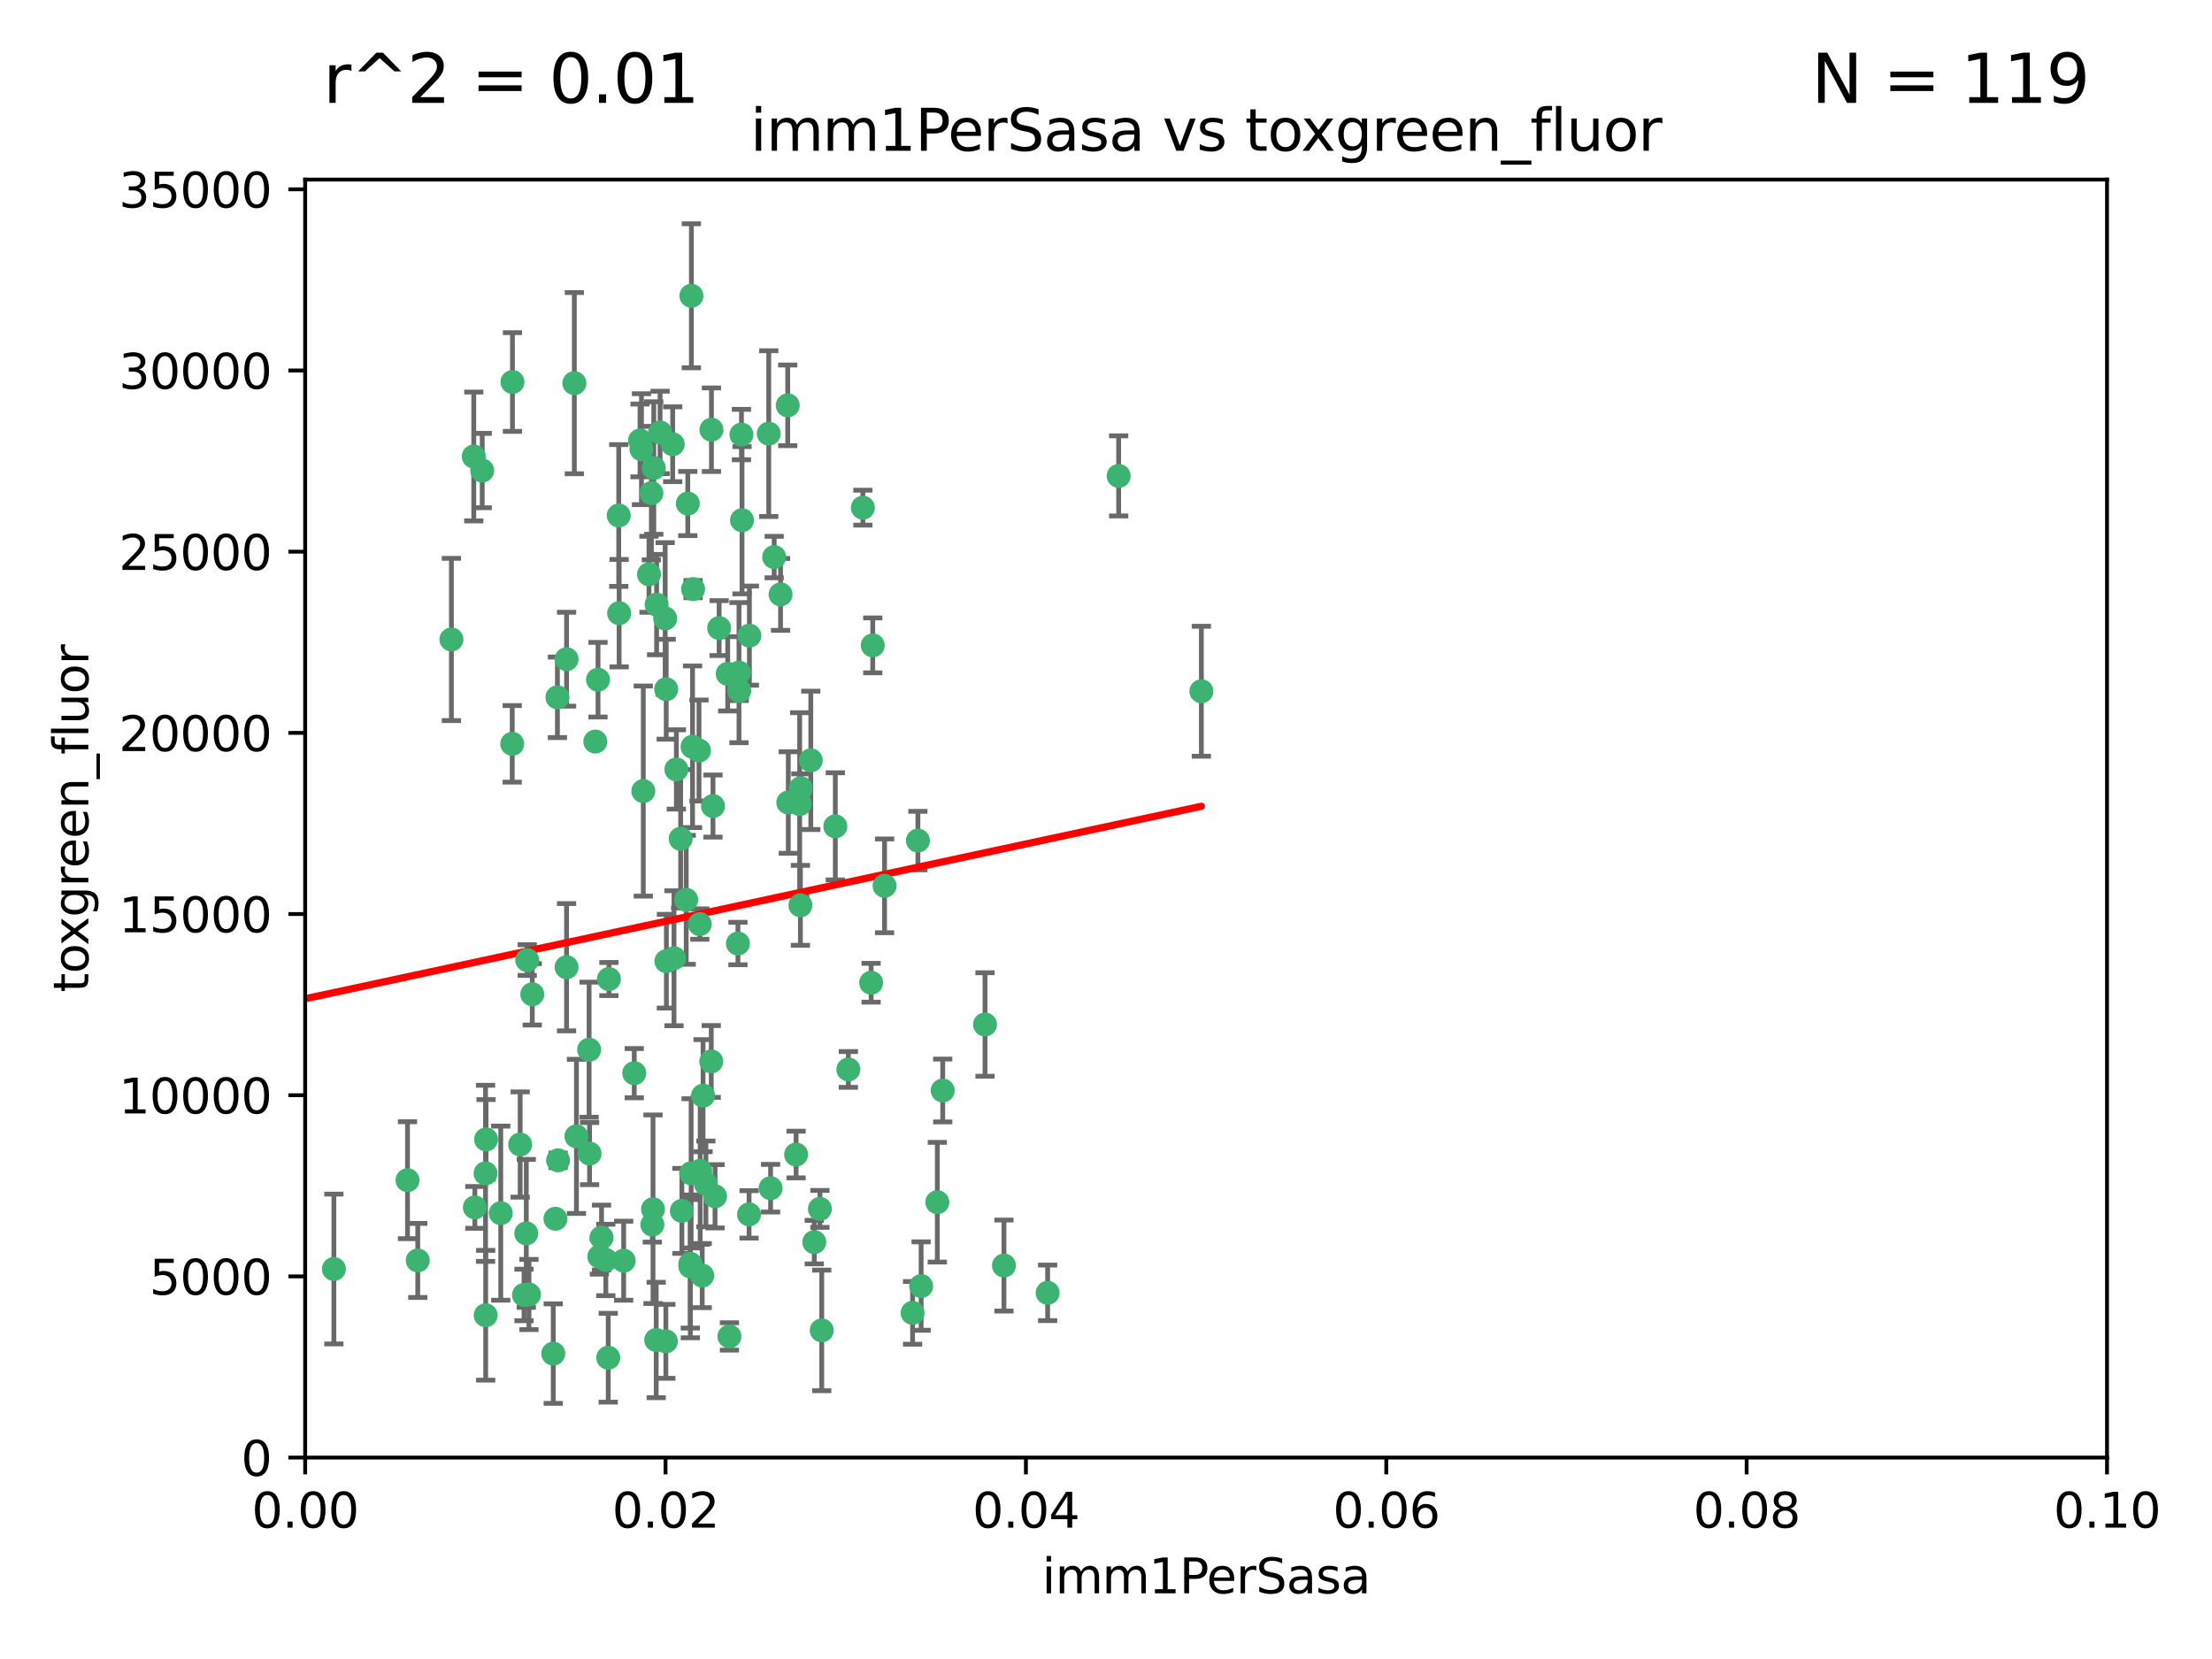 <?xml version="1.0" encoding="utf-8" standalone="no"?>
<!DOCTYPE svg PUBLIC "-//W3C//DTD SVG 1.1//EN"
  "http://www.w3.org/Graphics/SVG/1.1/DTD/svg11.dtd">
<svg xmlns:xlink="http://www.w3.org/1999/xlink" width="460.8pt" height="345.6pt" viewBox="0 0 460.8 345.6" xmlns="http://www.w3.org/2000/svg" version="1.1">
 <defs>
  <style type="text/css">*{stroke-linejoin: round; stroke-linecap: butt}</style>
 </defs>
 <g id="figure_1">
  <g id="patch_1">
   <path d="M 0 345.6 
L 460.8 345.6 
L 460.8 0 
L 0 0 
z
" style="fill: #ffffff"/>
  </g>
  <g id="axes_1">
   <g id="patch_2">
    <path d="M 63.571 303.64 
L 438.93 303.64 
L 438.93 37.411 
L 63.571 37.411 
z
" style="fill: #ffffff"/>
   </g>
   <g id="PathCollection_1">
    <defs>
     <path id="mf77d659bfa" d="M 0 1.118 
C 0.297 1.118 0.581 1 0.791 0.791 
C 1 0.581 1.118 0.297 1.118 0 
C 1.118 -0.297 1 -0.581 0.791 -0.791 
C 0.581 -1 0.297 -1.118 0 -1.118 
C -0.297 -1.118 -0.581 -1 -0.791 -0.791 
C -1 -0.581 -1.118 -0.297 -1.118 0 
C -1.118 0.297 -1 0.581 -0.791 0.791 
C -0.581 1 -0.297 1.118 0 1.118 
z
" style="stroke: #3cb371"/>
    </defs>
    <g clip-path="url(#p966887d942)">
     <use xlink:href="#mf77d659bfa" x="100.458" y="98.026" style="fill: #3cb371; stroke: #3cb371"/>
     <use xlink:href="#mf77d659bfa" x="98.695" y="95.094" style="fill: #3cb371; stroke: #3cb371"/>
     <use xlink:href="#mf77d659bfa" x="148.21" y="89.516" style="fill: #3cb371; stroke: #3cb371"/>
     <use xlink:href="#mf77d659bfa" x="106.757" y="79.578" style="fill: #3cb371; stroke: #3cb371"/>
     <use xlink:href="#mf77d659bfa" x="161.277" y="116.045" style="fill: #3cb371; stroke: #3cb371"/>
     <use xlink:href="#mf77d659bfa" x="135.699" y="102.727" style="fill: #3cb371; stroke: #3cb371"/>
     <use xlink:href="#mf77d659bfa" x="138.568" y="128.839" style="fill: #3cb371; stroke: #3cb371"/>
     <use xlink:href="#mf77d659bfa" x="118.027" y="137.321" style="fill: #3cb371; stroke: #3cb371"/>
     <use xlink:href="#mf77d659bfa" x="168.903" y="158.394" style="fill: #3cb371; stroke: #3cb371"/>
     <use xlink:href="#mf77d659bfa" x="133.331" y="91.754" style="fill: #3cb371; stroke: #3cb371"/>
     <use xlink:href="#mf77d659bfa" x="136.786" y="125.947" style="fill: #3cb371; stroke: #3cb371"/>
     <use xlink:href="#mf77d659bfa" x="124.016" y="154.483" style="fill: #3cb371; stroke: #3cb371"/>
     <use xlink:href="#mf77d659bfa" x="128.894" y="107.386" style="fill: #3cb371; stroke: #3cb371"/>
     <use xlink:href="#mf77d659bfa" x="135.196" y="119.635" style="fill: #3cb371; stroke: #3cb371"/>
     <use xlink:href="#mf77d659bfa" x="119.649" y="79.819" style="fill: #3cb371; stroke: #3cb371"/>
     <use xlink:href="#mf77d659bfa" x="144.38" y="122.72" style="fill: #3cb371; stroke: #3cb371"/>
     <use xlink:href="#mf77d659bfa" x="126.849" y="203.953" style="fill: #3cb371; stroke: #3cb371"/>
     <use xlink:href="#mf77d659bfa" x="181.811" y="134.443" style="fill: #3cb371; stroke: #3cb371"/>
     <use xlink:href="#mf77d659bfa" x="137.51" y="90.084" style="fill: #3cb371; stroke: #3cb371"/>
     <use xlink:href="#mf77d659bfa" x="106.707" y="154.954" style="fill: #3cb371; stroke: #3cb371"/>
     <use xlink:href="#mf77d659bfa" x="143.28" y="104.896" style="fill: #3cb371; stroke: #3cb371"/>
     <use xlink:href="#mf77d659bfa" x="145.613" y="156.348" style="fill: #3cb371; stroke: #3cb371"/>
     <use xlink:href="#mf77d659bfa" x="179.751" y="105.756" style="fill: #3cb371; stroke: #3cb371"/>
     <use xlink:href="#mf77d659bfa" x="136.196" y="97.498" style="fill: #3cb371; stroke: #3cb371"/>
     <use xlink:href="#mf77d659bfa" x="140.132" y="92.545" style="fill: #3cb371; stroke: #3cb371"/>
     <use xlink:href="#mf77d659bfa" x="153.995" y="143.916" style="fill: #3cb371; stroke: #3cb371"/>
     <use xlink:href="#mf77d659bfa" x="160.144" y="90.332" style="fill: #3cb371; stroke: #3cb371"/>
     <use xlink:href="#mf77d659bfa" x="109.831" y="200.005" style="fill: #3cb371; stroke: #3cb371"/>
     <use xlink:href="#mf77d659bfa" x="149.81" y="130.84" style="fill: #3cb371; stroke: #3cb371"/>
     <use xlink:href="#mf77d659bfa" x="135.895" y="255.109" style="fill: #3cb371; stroke: #3cb371"/>
     <use xlink:href="#mf77d659bfa" x="140.407" y="199.62" style="fill: #3cb371; stroke: #3cb371"/>
     <use xlink:href="#mf77d659bfa" x="154.575" y="108.373" style="fill: #3cb371; stroke: #3cb371"/>
     <use xlink:href="#mf77d659bfa" x="151.594" y="140.37" style="fill: #3cb371; stroke: #3cb371"/>
     <use xlink:href="#mf77d659bfa" x="164.216" y="167.179" style="fill: #3cb371; stroke: #3cb371"/>
     <use xlink:href="#mf77d659bfa" x="148.529" y="167.916" style="fill: #3cb371; stroke: #3cb371"/>
     <use xlink:href="#mf77d659bfa" x="133.632" y="93.572" style="fill: #3cb371; stroke: #3cb371"/>
     <use xlink:href="#mf77d659bfa" x="128.977" y="127.738" style="fill: #3cb371; stroke: #3cb371"/>
     <use xlink:href="#mf77d659bfa" x="116.121" y="145.262" style="fill: #3cb371; stroke: #3cb371"/>
     <use xlink:href="#mf77d659bfa" x="142.949" y="187.448" style="fill: #3cb371; stroke: #3cb371"/>
     <use xlink:href="#mf77d659bfa" x="153.946" y="140.122" style="fill: #3cb371; stroke: #3cb371"/>
     <use xlink:href="#mf77d659bfa" x="145.864" y="243.887" style="fill: #3cb371; stroke: #3cb371"/>
     <use xlink:href="#mf77d659bfa" x="144.029" y="61.614" style="fill: #3cb371; stroke: #3cb371"/>
     <use xlink:href="#mf77d659bfa" x="166.741" y="188.597" style="fill: #3cb371; stroke: #3cb371"/>
     <use xlink:href="#mf77d659bfa" x="164.097" y="84.44" style="fill: #3cb371; stroke: #3cb371"/>
     <use xlink:href="#mf77d659bfa" x="156.112" y="132.411" style="fill: #3cb371; stroke: #3cb371"/>
     <use xlink:href="#mf77d659bfa" x="115.709" y="253.893" style="fill: #3cb371; stroke: #3cb371"/>
     <use xlink:href="#mf77d659bfa" x="160.527" y="247.522" style="fill: #3cb371; stroke: #3cb371"/>
     <use xlink:href="#mf77d659bfa" x="233.037" y="99.14" style="fill: #3cb371; stroke: #3cb371"/>
     <use xlink:href="#mf77d659bfa" x="181.47" y="204.723" style="fill: #3cb371; stroke: #3cb371"/>
     <use xlink:href="#mf77d659bfa" x="166.831" y="164.19" style="fill: #3cb371; stroke: #3cb371"/>
     <use xlink:href="#mf77d659bfa" x="144.271" y="155.561" style="fill: #3cb371; stroke: #3cb371"/>
     <use xlink:href="#mf77d659bfa" x="250.266" y="143.999" style="fill: #3cb371; stroke: #3cb371"/>
     <use xlink:href="#mf77d659bfa" x="195.26" y="250.441" style="fill: #3cb371; stroke: #3cb371"/>
     <use xlink:href="#mf77d659bfa" x="174.014" y="172.143" style="fill: #3cb371; stroke: #3cb371"/>
     <use xlink:href="#mf77d659bfa" x="94.037" y="133.213" style="fill: #3cb371; stroke: #3cb371"/>
     <use xlink:href="#mf77d659bfa" x="154.458" y="90.523" style="fill: #3cb371; stroke: #3cb371"/>
     <use xlink:href="#mf77d659bfa" x="115.254" y="281.982" style="fill: #3cb371; stroke: #3cb371"/>
     <use xlink:href="#mf77d659bfa" x="209.142" y="263.634" style="fill: #3cb371; stroke: #3cb371"/>
     <use xlink:href="#mf77d659bfa" x="140.899" y="160.289" style="fill: #3cb371; stroke: #3cb371"/>
     <use xlink:href="#mf77d659bfa" x="151.952" y="278.401" style="fill: #3cb371; stroke: #3cb371"/>
     <use xlink:href="#mf77d659bfa" x="218.241" y="269.321" style="fill: #3cb371; stroke: #3cb371"/>
     <use xlink:href="#mf77d659bfa" x="153.727" y="196.552" style="fill: #3cb371; stroke: #3cb371"/>
     <use xlink:href="#mf77d659bfa" x="136.034" y="251.902" style="fill: #3cb371; stroke: #3cb371"/>
     <use xlink:href="#mf77d659bfa" x="143.807" y="263.272" style="fill: #3cb371; stroke: #3cb371"/>
     <use xlink:href="#mf77d659bfa" x="148.169" y="221.118" style="fill: #3cb371; stroke: #3cb371"/>
     <use xlink:href="#mf77d659bfa" x="141.792" y="174.728" style="fill: #3cb371; stroke: #3cb371"/>
     <use xlink:href="#mf77d659bfa" x="101.256" y="237.366" style="fill: #3cb371; stroke: #3cb371"/>
     <use xlink:href="#mf77d659bfa" x="143.973" y="244.424" style="fill: #3cb371; stroke: #3cb371"/>
     <use xlink:href="#mf77d659bfa" x="69.554" y="264.357" style="fill: #3cb371; stroke: #3cb371"/>
     <use xlink:href="#mf77d659bfa" x="124.578" y="141.593" style="fill: #3cb371; stroke: #3cb371"/>
     <use xlink:href="#mf77d659bfa" x="191.219" y="175.112" style="fill: #3cb371; stroke: #3cb371"/>
     <use xlink:href="#mf77d659bfa" x="109.163" y="269.764" style="fill: #3cb371; stroke: #3cb371"/>
     <use xlink:href="#mf77d659bfa" x="110.882" y="207.131" style="fill: #3cb371; stroke: #3cb371"/>
     <use xlink:href="#mf77d659bfa" x="145.779" y="192.502" style="fill: #3cb371; stroke: #3cb371"/>
     <use xlink:href="#mf77d659bfa" x="98.924" y="251.524" style="fill: #3cb371; stroke: #3cb371"/>
     <use xlink:href="#mf77d659bfa" x="120.084" y="236.725" style="fill: #3cb371; stroke: #3cb371"/>
     <use xlink:href="#mf77d659bfa" x="109.635" y="256.937" style="fill: #3cb371; stroke: #3cb371"/>
     <use xlink:href="#mf77d659bfa" x="122.722" y="218.674" style="fill: #3cb371; stroke: #3cb371"/>
     <use xlink:href="#mf77d659bfa" x="134.01" y="164.794" style="fill: #3cb371; stroke: #3cb371"/>
     <use xlink:href="#mf77d659bfa" x="124.855" y="261.772" style="fill: #3cb371; stroke: #3cb371"/>
     <use xlink:href="#mf77d659bfa" x="129.921" y="262.628" style="fill: #3cb371; stroke: #3cb371"/>
     <use xlink:href="#mf77d659bfa" x="87.028" y="262.571" style="fill: #3cb371; stroke: #3cb371"/>
     <use xlink:href="#mf77d659bfa" x="126.203" y="262.474" style="fill: #3cb371; stroke: #3cb371"/>
     <use xlink:href="#mf77d659bfa" x="138.782" y="143.576" style="fill: #3cb371; stroke: #3cb371"/>
     <use xlink:href="#mf77d659bfa" x="125.313" y="257.808" style="fill: #3cb371; stroke: #3cb371"/>
     <use xlink:href="#mf77d659bfa" x="138.822" y="200.236" style="fill: #3cb371; stroke: #3cb371"/>
     <use xlink:href="#mf77d659bfa" x="84.891" y="245.856" style="fill: #3cb371; stroke: #3cb371"/>
     <use xlink:href="#mf77d659bfa" x="108.36" y="238.42" style="fill: #3cb371; stroke: #3cb371"/>
     <use xlink:href="#mf77d659bfa" x="142.046" y="252.246" style="fill: #3cb371; stroke: #3cb371"/>
     <use xlink:href="#mf77d659bfa" x="165.843" y="240.511" style="fill: #3cb371; stroke: #3cb371"/>
     <use xlink:href="#mf77d659bfa" x="59.032" y="258.827" style="fill: #3cb371; stroke: #3cb371"/>
     <use xlink:href="#mf77d659bfa" x="170.802" y="251.838" style="fill: #3cb371; stroke: #3cb371"/>
     <use xlink:href="#mf77d659bfa" x="138.709" y="279.423" style="fill: #3cb371; stroke: #3cb371"/>
     <use xlink:href="#mf77d659bfa" x="166.587" y="167.495" style="fill: #3cb371; stroke: #3cb371"/>
     <use xlink:href="#mf77d659bfa" x="104.316" y="252.723" style="fill: #3cb371; stroke: #3cb371"/>
     <use xlink:href="#mf77d659bfa" x="132.127" y="223.562" style="fill: #3cb371; stroke: #3cb371"/>
     <use xlink:href="#mf77d659bfa" x="101.148" y="244.428" style="fill: #3cb371; stroke: #3cb371"/>
     <use xlink:href="#mf77d659bfa" x="126.707" y="282.837" style="fill: #3cb371; stroke: #3cb371"/>
     <use xlink:href="#mf77d659bfa" x="148.955" y="249.211" style="fill: #3cb371; stroke: #3cb371"/>
     <use xlink:href="#mf77d659bfa" x="196.386" y="227.169" style="fill: #3cb371; stroke: #3cb371"/>
     <use xlink:href="#mf77d659bfa" x="101.176" y="273.991" style="fill: #3cb371; stroke: #3cb371"/>
     <use xlink:href="#mf77d659bfa" x="162.604" y="123.828" style="fill: #3cb371; stroke: #3cb371"/>
     <use xlink:href="#mf77d659bfa" x="122.819" y="240.314" style="fill: #3cb371; stroke: #3cb371"/>
     <use xlink:href="#mf77d659bfa" x="116.256" y="241.718" style="fill: #3cb371; stroke: #3cb371"/>
     <use xlink:href="#mf77d659bfa" x="136.701" y="279.141" style="fill: #3cb371; stroke: #3cb371"/>
     <use xlink:href="#mf77d659bfa" x="156.045" y="252.978" style="fill: #3cb371; stroke: #3cb371"/>
     <use xlink:href="#mf77d659bfa" x="110.194" y="269.669" style="fill: #3cb371; stroke: #3cb371"/>
     <use xlink:href="#mf77d659bfa" x="176.726" y="222.785" style="fill: #3cb371; stroke: #3cb371"/>
     <use xlink:href="#mf77d659bfa" x="146.283" y="265.728" style="fill: #3cb371; stroke: #3cb371"/>
     <use xlink:href="#mf77d659bfa" x="190.11" y="273.493" style="fill: #3cb371; stroke: #3cb371"/>
     <use xlink:href="#mf77d659bfa" x="171.183" y="277.145" style="fill: #3cb371; stroke: #3cb371"/>
     <use xlink:href="#mf77d659bfa" x="118.024" y="201.488" style="fill: #3cb371; stroke: #3cb371"/>
     <use xlink:href="#mf77d659bfa" x="143.811" y="263.81" style="fill: #3cb371; stroke: #3cb371"/>
     <use xlink:href="#mf77d659bfa" x="184.271" y="184.534" style="fill: #3cb371; stroke: #3cb371"/>
     <use xlink:href="#mf77d659bfa" x="169.626" y="258.759" style="fill: #3cb371; stroke: #3cb371"/>
     <use xlink:href="#mf77d659bfa" x="147.046" y="246.624" style="fill: #3cb371; stroke: #3cb371"/>
     <use xlink:href="#mf77d659bfa" x="191.887" y="267.91" style="fill: #3cb371; stroke: #3cb371"/>
     <use xlink:href="#mf77d659bfa" x="205.195" y="213.42" style="fill: #3cb371; stroke: #3cb371"/>
     <use xlink:href="#mf77d659bfa" x="146.461" y="228.248" style="fill: #3cb371; stroke: #3cb371"/>
    </g>
   </g>
   <g id="matplotlib.axis_1">
    <g id="xtick_1">
     <g id="line2d_1">
      <defs>
       <path id="mcbfc87a21c" d="M 0 0 
L 0 3.5 
" style="stroke: #000000; stroke-width: 0.8"/>
      </defs>
      <g>
       <use xlink:href="#mcbfc87a21c" x="63.571" y="303.64" style="stroke: #000000; stroke-width: 0.8"/>
      </g>
     </g>
     <g id="text_1">
      <!-- 0.00 -->
      <g transform="translate(52.438 318.238)scale(0.1 -0.1)">
       <defs>
        <path id="DejaVuSans-30" d="M 2034 4250 
Q 1547 4250 1301 3770 
Q 1056 3291 1056 2328 
Q 1056 1369 1301 889 
Q 1547 409 2034 409 
Q 2525 409 2770 889 
Q 3016 1369 3016 2328 
Q 3016 3291 2770 3770 
Q 2525 4250 2034 4250 
z
M 2034 4750 
Q 2819 4750 3233 4129 
Q 3647 3509 3647 2328 
Q 3647 1150 3233 529 
Q 2819 -91 2034 -91 
Q 1250 -91 836 529 
Q 422 1150 422 2328 
Q 422 3509 836 4129 
Q 1250 4750 2034 4750 
z
" transform="scale(0.016)"/>
        <path id="DejaVuSans-2e" d="M 684 794 
L 1344 794 
L 1344 0 
L 684 0 
L 684 794 
z
" transform="scale(0.016)"/>
       </defs>
       <use xlink:href="#DejaVuSans-30"/>
       <use xlink:href="#DejaVuSans-2e" x="63.623"/>
       <use xlink:href="#DejaVuSans-30" x="95.41"/>
       <use xlink:href="#DejaVuSans-30" x="159.033"/>
      </g>
     </g>
    </g>
    <g id="xtick_2">
     <g id="line2d_2">
      <g>
       <use xlink:href="#mcbfc87a21c" x="138.643" y="303.64" style="stroke: #000000; stroke-width: 0.8"/>
      </g>
     </g>
     <g id="text_2">
      <!-- 0.02 -->
      <g transform="translate(127.51 318.238)scale(0.1 -0.1)">
       <defs>
        <path id="DejaVuSans-32" d="M 1228 531 
L 3431 531 
L 3431 0 
L 469 0 
L 469 531 
Q 828 903 1448 1529 
Q 2069 2156 2228 2338 
Q 2531 2678 2651 2914 
Q 2772 3150 2772 3378 
Q 2772 3750 2511 3984 
Q 2250 4219 1831 4219 
Q 1534 4219 1204 4116 
Q 875 4013 500 3803 
L 500 4441 
Q 881 4594 1212 4672 
Q 1544 4750 1819 4750 
Q 2544 4750 2975 4387 
Q 3406 4025 3406 3419 
Q 3406 3131 3298 2873 
Q 3191 2616 2906 2266 
Q 2828 2175 2409 1742 
Q 1991 1309 1228 531 
z
" transform="scale(0.016)"/>
       </defs>
       <use xlink:href="#DejaVuSans-30"/>
       <use xlink:href="#DejaVuSans-2e" x="63.623"/>
       <use xlink:href="#DejaVuSans-30" x="95.41"/>
       <use xlink:href="#DejaVuSans-32" x="159.033"/>
      </g>
     </g>
    </g>
    <g id="xtick_3">
     <g id="line2d_3">
      <g>
       <use xlink:href="#mcbfc87a21c" x="213.715" y="303.64" style="stroke: #000000; stroke-width: 0.8"/>
      </g>
     </g>
     <g id="text_3">
      <!-- 0.04 -->
      <g transform="translate(202.582 318.238)scale(0.1 -0.1)">
       <defs>
        <path id="DejaVuSans-34" d="M 2419 4116 
L 825 1625 
L 2419 1625 
L 2419 4116 
z
M 2253 4666 
L 3047 4666 
L 3047 1625 
L 3713 1625 
L 3713 1100 
L 3047 1100 
L 3047 0 
L 2419 0 
L 2419 1100 
L 313 1100 
L 313 1709 
L 2253 4666 
z
" transform="scale(0.016)"/>
       </defs>
       <use xlink:href="#DejaVuSans-30"/>
       <use xlink:href="#DejaVuSans-2e" x="63.623"/>
       <use xlink:href="#DejaVuSans-30" x="95.41"/>
       <use xlink:href="#DejaVuSans-34" x="159.033"/>
      </g>
     </g>
    </g>
    <g id="xtick_4">
     <g id="line2d_4">
      <g>
       <use xlink:href="#mcbfc87a21c" x="288.786" y="303.64" style="stroke: #000000; stroke-width: 0.8"/>
      </g>
     </g>
     <g id="text_4">
      <!-- 0.06 -->
      <g transform="translate(277.654 318.238)scale(0.1 -0.1)">
       <defs>
        <path id="DejaVuSans-36" d="M 2113 2584 
Q 1688 2584 1439 2293 
Q 1191 2003 1191 1497 
Q 1191 994 1439 701 
Q 1688 409 2113 409 
Q 2538 409 2786 701 
Q 3034 994 3034 1497 
Q 3034 2003 2786 2293 
Q 2538 2584 2113 2584 
z
M 3366 4563 
L 3366 3988 
Q 3128 4100 2886 4159 
Q 2644 4219 2406 4219 
Q 1781 4219 1451 3797 
Q 1122 3375 1075 2522 
Q 1259 2794 1537 2939 
Q 1816 3084 2150 3084 
Q 2853 3084 3261 2657 
Q 3669 2231 3669 1497 
Q 3669 778 3244 343 
Q 2819 -91 2113 -91 
Q 1303 -91 875 529 
Q 447 1150 447 2328 
Q 447 3434 972 4092 
Q 1497 4750 2381 4750 
Q 2619 4750 2861 4703 
Q 3103 4656 3366 4563 
z
" transform="scale(0.016)"/>
       </defs>
       <use xlink:href="#DejaVuSans-30"/>
       <use xlink:href="#DejaVuSans-2e" x="63.623"/>
       <use xlink:href="#DejaVuSans-30" x="95.41"/>
       <use xlink:href="#DejaVuSans-36" x="159.033"/>
      </g>
     </g>
    </g>
    <g id="xtick_5">
     <g id="line2d_5">
      <g>
       <use xlink:href="#mcbfc87a21c" x="363.858" y="303.64" style="stroke: #000000; stroke-width: 0.8"/>
      </g>
     </g>
     <g id="text_5">
      <!-- 0.08 -->
      <g transform="translate(352.725 318.238)scale(0.1 -0.1)">
       <defs>
        <path id="DejaVuSans-38" d="M 2034 2216 
Q 1584 2216 1326 1975 
Q 1069 1734 1069 1313 
Q 1069 891 1326 650 
Q 1584 409 2034 409 
Q 2484 409 2743 651 
Q 3003 894 3003 1313 
Q 3003 1734 2745 1975 
Q 2488 2216 2034 2216 
z
M 1403 2484 
Q 997 2584 770 2862 
Q 544 3141 544 3541 
Q 544 4100 942 4425 
Q 1341 4750 2034 4750 
Q 2731 4750 3128 4425 
Q 3525 4100 3525 3541 
Q 3525 3141 3298 2862 
Q 3072 2584 2669 2484 
Q 3125 2378 3379 2068 
Q 3634 1759 3634 1313 
Q 3634 634 3220 271 
Q 2806 -91 2034 -91 
Q 1263 -91 848 271 
Q 434 634 434 1313 
Q 434 1759 690 2068 
Q 947 2378 1403 2484 
z
M 1172 3481 
Q 1172 3119 1398 2916 
Q 1625 2713 2034 2713 
Q 2441 2713 2670 2916 
Q 2900 3119 2900 3481 
Q 2900 3844 2670 4047 
Q 2441 4250 2034 4250 
Q 1625 4250 1398 4047 
Q 1172 3844 1172 3481 
z
" transform="scale(0.016)"/>
       </defs>
       <use xlink:href="#DejaVuSans-30"/>
       <use xlink:href="#DejaVuSans-2e" x="63.623"/>
       <use xlink:href="#DejaVuSans-30" x="95.41"/>
       <use xlink:href="#DejaVuSans-38" x="159.033"/>
      </g>
     </g>
    </g>
    <g id="xtick_6">
     <g id="line2d_6">
      <g>
       <use xlink:href="#mcbfc87a21c" x="438.93" y="303.64" style="stroke: #000000; stroke-width: 0.8"/>
      </g>
     </g>
     <g id="text_6">
      <!-- 0.10 -->
      <g transform="translate(427.797 318.238)scale(0.1 -0.1)">
       <defs>
        <path id="DejaVuSans-31" d="M 794 531 
L 1825 531 
L 1825 4091 
L 703 3866 
L 703 4441 
L 1819 4666 
L 2450 4666 
L 2450 531 
L 3481 531 
L 3481 0 
L 794 0 
L 794 531 
z
" transform="scale(0.016)"/>
       </defs>
       <use xlink:href="#DejaVuSans-30"/>
       <use xlink:href="#DejaVuSans-2e" x="63.623"/>
       <use xlink:href="#DejaVuSans-31" x="95.41"/>
       <use xlink:href="#DejaVuSans-30" x="159.033"/>
      </g>
     </g>
    </g>
    <g id="text_7">
     <!-- imm1PerSasa -->
     <g transform="translate(217.067 331.917)scale(0.1 -0.1)">
      <defs>
       <path id="DejaVuSans-69" d="M 603 3500 
L 1178 3500 
L 1178 0 
L 603 0 
L 603 3500 
z
M 603 4863 
L 1178 4863 
L 1178 4134 
L 603 4134 
L 603 4863 
z
" transform="scale(0.016)"/>
       <path id="DejaVuSans-6d" d="M 3328 2828 
Q 3544 3216 3844 3400 
Q 4144 3584 4550 3584 
Q 5097 3584 5394 3201 
Q 5691 2819 5691 2113 
L 5691 0 
L 5113 0 
L 5113 2094 
Q 5113 2597 4934 2840 
Q 4756 3084 4391 3084 
Q 3944 3084 3684 2787 
Q 3425 2491 3425 1978 
L 3425 0 
L 2847 0 
L 2847 2094 
Q 2847 2600 2669 2842 
Q 2491 3084 2119 3084 
Q 1678 3084 1418 2786 
Q 1159 2488 1159 1978 
L 1159 0 
L 581 0 
L 581 3500 
L 1159 3500 
L 1159 2956 
Q 1356 3278 1631 3431 
Q 1906 3584 2284 3584 
Q 2666 3584 2933 3390 
Q 3200 3197 3328 2828 
z
" transform="scale(0.016)"/>
       <path id="DejaVuSans-50" d="M 1259 4147 
L 1259 2394 
L 2053 2394 
Q 2494 2394 2734 2622 
Q 2975 2850 2975 3272 
Q 2975 3691 2734 3919 
Q 2494 4147 2053 4147 
L 1259 4147 
z
M 628 4666 
L 2053 4666 
Q 2838 4666 3239 4311 
Q 3641 3956 3641 3272 
Q 3641 2581 3239 2228 
Q 2838 1875 2053 1875 
L 1259 1875 
L 1259 0 
L 628 0 
L 628 4666 
z
" transform="scale(0.016)"/>
       <path id="DejaVuSans-65" d="M 3597 1894 
L 3597 1613 
L 953 1613 
Q 991 1019 1311 708 
Q 1631 397 2203 397 
Q 2534 397 2845 478 
Q 3156 559 3463 722 
L 3463 178 
Q 3153 47 2828 -22 
Q 2503 -91 2169 -91 
Q 1331 -91 842 396 
Q 353 884 353 1716 
Q 353 2575 817 3079 
Q 1281 3584 2069 3584 
Q 2775 3584 3186 3129 
Q 3597 2675 3597 1894 
z
M 3022 2063 
Q 3016 2534 2758 2815 
Q 2500 3097 2075 3097 
Q 1594 3097 1305 2825 
Q 1016 2553 972 2059 
L 3022 2063 
z
" transform="scale(0.016)"/>
       <path id="DejaVuSans-72" d="M 2631 2963 
Q 2534 3019 2420 3045 
Q 2306 3072 2169 3072 
Q 1681 3072 1420 2755 
Q 1159 2438 1159 1844 
L 1159 0 
L 581 0 
L 581 3500 
L 1159 3500 
L 1159 2956 
Q 1341 3275 1631 3429 
Q 1922 3584 2338 3584 
Q 2397 3584 2469 3576 
Q 2541 3569 2628 3553 
L 2631 2963 
z
" transform="scale(0.016)"/>
       <path id="DejaVuSans-53" d="M 3425 4513 
L 3425 3897 
Q 3066 4069 2747 4153 
Q 2428 4238 2131 4238 
Q 1616 4238 1336 4038 
Q 1056 3838 1056 3469 
Q 1056 3159 1242 3001 
Q 1428 2844 1947 2747 
L 2328 2669 
Q 3034 2534 3370 2195 
Q 3706 1856 3706 1288 
Q 3706 609 3251 259 
Q 2797 -91 1919 -91 
Q 1588 -91 1214 -16 
Q 841 59 441 206 
L 441 856 
Q 825 641 1194 531 
Q 1563 422 1919 422 
Q 2459 422 2753 634 
Q 3047 847 3047 1241 
Q 3047 1584 2836 1778 
Q 2625 1972 2144 2069 
L 1759 2144 
Q 1053 2284 737 2584 
Q 422 2884 422 3419 
Q 422 4038 858 4394 
Q 1294 4750 2059 4750 
Q 2388 4750 2728 4690 
Q 3069 4631 3425 4513 
z
" transform="scale(0.016)"/>
       <path id="DejaVuSans-61" d="M 2194 1759 
Q 1497 1759 1228 1600 
Q 959 1441 959 1056 
Q 959 750 1161 570 
Q 1363 391 1709 391 
Q 2188 391 2477 730 
Q 2766 1069 2766 1631 
L 2766 1759 
L 2194 1759 
z
M 3341 1997 
L 3341 0 
L 2766 0 
L 2766 531 
Q 2569 213 2275 61 
Q 1981 -91 1556 -91 
Q 1019 -91 701 211 
Q 384 513 384 1019 
Q 384 1609 779 1909 
Q 1175 2209 1959 2209 
L 2766 2209 
L 2766 2266 
Q 2766 2663 2505 2880 
Q 2244 3097 1772 3097 
Q 1472 3097 1187 3025 
Q 903 2953 641 2809 
L 641 3341 
Q 956 3463 1253 3523 
Q 1550 3584 1831 3584 
Q 2591 3584 2966 3190 
Q 3341 2797 3341 1997 
z
" transform="scale(0.016)"/>
       <path id="DejaVuSans-73" d="M 2834 3397 
L 2834 2853 
Q 2591 2978 2328 3040 
Q 2066 3103 1784 3103 
Q 1356 3103 1142 2972 
Q 928 2841 928 2578 
Q 928 2378 1081 2264 
Q 1234 2150 1697 2047 
L 1894 2003 
Q 2506 1872 2764 1633 
Q 3022 1394 3022 966 
Q 3022 478 2636 193 
Q 2250 -91 1575 -91 
Q 1294 -91 989 -36 
Q 684 19 347 128 
L 347 722 
Q 666 556 975 473 
Q 1284 391 1588 391 
Q 1994 391 2212 530 
Q 2431 669 2431 922 
Q 2431 1156 2273 1281 
Q 2116 1406 1581 1522 
L 1381 1569 
Q 847 1681 609 1914 
Q 372 2147 372 2553 
Q 372 3047 722 3315 
Q 1072 3584 1716 3584 
Q 2034 3584 2315 3537 
Q 2597 3491 2834 3397 
z
" transform="scale(0.016)"/>
      </defs>
      <use xlink:href="#DejaVuSans-69"/>
      <use xlink:href="#DejaVuSans-6d" x="27.783"/>
      <use xlink:href="#DejaVuSans-6d" x="125.195"/>
      <use xlink:href="#DejaVuSans-31" x="222.607"/>
      <use xlink:href="#DejaVuSans-50" x="286.23"/>
      <use xlink:href="#DejaVuSans-65" x="342.908"/>
      <use xlink:href="#DejaVuSans-72" x="404.432"/>
      <use xlink:href="#DejaVuSans-53" x="445.545"/>
      <use xlink:href="#DejaVuSans-61" x="509.021"/>
      <use xlink:href="#DejaVuSans-73" x="570.301"/>
      <use xlink:href="#DejaVuSans-61" x="622.4"/>
     </g>
    </g>
   </g>
   <g id="matplotlib.axis_2">
    <g id="ytick_1">
     <g id="line2d_7">
      <defs>
       <path id="m30dfb95e34" d="M 0 0 
L -3.5 0 
" style="stroke: #000000; stroke-width: 0.8"/>
      </defs>
      <g>
       <use xlink:href="#m30dfb95e34" x="63.571" y="303.64" style="stroke: #000000; stroke-width: 0.8"/>
      </g>
     </g>
     <g id="text_8">
      <!-- 0 -->
      <g transform="translate(50.209 307.439)scale(0.1 -0.1)">
       <use xlink:href="#DejaVuSans-30"/>
      </g>
     </g>
    </g>
    <g id="ytick_2">
     <g id="line2d_8">
      <g>
       <use xlink:href="#m30dfb95e34" x="63.571" y="265.897" style="stroke: #000000; stroke-width: 0.8"/>
      </g>
     </g>
     <g id="text_9">
      <!-- 5000 -->
      <g transform="translate(31.121 269.696)scale(0.1 -0.1)">
       <defs>
        <path id="DejaVuSans-35" d="M 691 4666 
L 3169 4666 
L 3169 4134 
L 1269 4134 
L 1269 2991 
Q 1406 3038 1543 3061 
Q 1681 3084 1819 3084 
Q 2600 3084 3056 2656 
Q 3513 2228 3513 1497 
Q 3513 744 3044 326 
Q 2575 -91 1722 -91 
Q 1428 -91 1123 -41 
Q 819 9 494 109 
L 494 744 
Q 775 591 1075 516 
Q 1375 441 1709 441 
Q 2250 441 2565 725 
Q 2881 1009 2881 1497 
Q 2881 1984 2565 2268 
Q 2250 2553 1709 2553 
Q 1456 2553 1204 2497 
Q 953 2441 691 2322 
L 691 4666 
z
" transform="scale(0.016)"/>
       </defs>
       <use xlink:href="#DejaVuSans-35"/>
       <use xlink:href="#DejaVuSans-30" x="63.623"/>
       <use xlink:href="#DejaVuSans-30" x="127.246"/>
       <use xlink:href="#DejaVuSans-30" x="190.869"/>
      </g>
     </g>
    </g>
    <g id="ytick_3">
     <g id="line2d_9">
      <g>
       <use xlink:href="#m30dfb95e34" x="63.571" y="228.154" style="stroke: #000000; stroke-width: 0.8"/>
      </g>
     </g>
     <g id="text_10">
      <!-- 10000 -->
      <g transform="translate(24.759 231.953)scale(0.1 -0.1)">
       <use xlink:href="#DejaVuSans-31"/>
       <use xlink:href="#DejaVuSans-30" x="63.623"/>
       <use xlink:href="#DejaVuSans-30" x="127.246"/>
       <use xlink:href="#DejaVuSans-30" x="190.869"/>
       <use xlink:href="#DejaVuSans-30" x="254.492"/>
      </g>
     </g>
    </g>
    <g id="ytick_4">
     <g id="line2d_10">
      <g>
       <use xlink:href="#m30dfb95e34" x="63.571" y="190.411" style="stroke: #000000; stroke-width: 0.8"/>
      </g>
     </g>
     <g id="text_11">
      <!-- 15000 -->
      <g transform="translate(24.759 194.21)scale(0.1 -0.1)">
       <use xlink:href="#DejaVuSans-31"/>
       <use xlink:href="#DejaVuSans-35" x="63.623"/>
       <use xlink:href="#DejaVuSans-30" x="127.246"/>
       <use xlink:href="#DejaVuSans-30" x="190.869"/>
       <use xlink:href="#DejaVuSans-30" x="254.492"/>
      </g>
     </g>
    </g>
    <g id="ytick_5">
     <g id="line2d_11">
      <g>
       <use xlink:href="#m30dfb95e34" x="63.571" y="152.668" style="stroke: #000000; stroke-width: 0.8"/>
      </g>
     </g>
     <g id="text_12">
      <!-- 20000 -->
      <g transform="translate(24.759 156.467)scale(0.1 -0.1)">
       <use xlink:href="#DejaVuSans-32"/>
       <use xlink:href="#DejaVuSans-30" x="63.623"/>
       <use xlink:href="#DejaVuSans-30" x="127.246"/>
       <use xlink:href="#DejaVuSans-30" x="190.869"/>
       <use xlink:href="#DejaVuSans-30" x="254.492"/>
      </g>
     </g>
    </g>
    <g id="ytick_6">
     <g id="line2d_12">
      <g>
       <use xlink:href="#m30dfb95e34" x="63.571" y="114.925" style="stroke: #000000; stroke-width: 0.8"/>
      </g>
     </g>
     <g id="text_13">
      <!-- 25000 -->
      <g transform="translate(24.759 118.724)scale(0.1 -0.1)">
       <use xlink:href="#DejaVuSans-32"/>
       <use xlink:href="#DejaVuSans-35" x="63.623"/>
       <use xlink:href="#DejaVuSans-30" x="127.246"/>
       <use xlink:href="#DejaVuSans-30" x="190.869"/>
       <use xlink:href="#DejaVuSans-30" x="254.492"/>
      </g>
     </g>
    </g>
    <g id="ytick_7">
     <g id="line2d_13">
      <g>
       <use xlink:href="#m30dfb95e34" x="63.571" y="77.181" style="stroke: #000000; stroke-width: 0.8"/>
      </g>
     </g>
     <g id="text_14">
      <!-- 30000 -->
      <g transform="translate(24.759 80.981)scale(0.1 -0.1)">
       <defs>
        <path id="DejaVuSans-33" d="M 2597 2516 
Q 3050 2419 3304 2112 
Q 3559 1806 3559 1356 
Q 3559 666 3084 287 
Q 2609 -91 1734 -91 
Q 1441 -91 1130 -33 
Q 819 25 488 141 
L 488 750 
Q 750 597 1062 519 
Q 1375 441 1716 441 
Q 2309 441 2620 675 
Q 2931 909 2931 1356 
Q 2931 1769 2642 2001 
Q 2353 2234 1838 2234 
L 1294 2234 
L 1294 2753 
L 1863 2753 
Q 2328 2753 2575 2939 
Q 2822 3125 2822 3475 
Q 2822 3834 2567 4026 
Q 2313 4219 1838 4219 
Q 1578 4219 1281 4162 
Q 984 4106 628 3988 
L 628 4550 
Q 988 4650 1302 4700 
Q 1616 4750 1894 4750 
Q 2613 4750 3031 4423 
Q 3450 4097 3450 3541 
Q 3450 3153 3228 2886 
Q 3006 2619 2597 2516 
z
" transform="scale(0.016)"/>
       </defs>
       <use xlink:href="#DejaVuSans-33"/>
       <use xlink:href="#DejaVuSans-30" x="63.623"/>
       <use xlink:href="#DejaVuSans-30" x="127.246"/>
       <use xlink:href="#DejaVuSans-30" x="190.869"/>
       <use xlink:href="#DejaVuSans-30" x="254.492"/>
      </g>
     </g>
    </g>
    <g id="ytick_8">
     <g id="line2d_14">
      <g>
       <use xlink:href="#m30dfb95e34" x="63.571" y="39.438" style="stroke: #000000; stroke-width: 0.8"/>
      </g>
     </g>
     <g id="text_15">
      <!-- 35000 -->
      <g transform="translate(24.759 43.238)scale(0.1 -0.1)">
       <use xlink:href="#DejaVuSans-33"/>
       <use xlink:href="#DejaVuSans-35" x="63.623"/>
       <use xlink:href="#DejaVuSans-30" x="127.246"/>
       <use xlink:href="#DejaVuSans-30" x="190.869"/>
       <use xlink:href="#DejaVuSans-30" x="254.492"/>
      </g>
     </g>
    </g>
    <g id="text_16">
     <!-- toxgreen_fluor -->
     <g transform="translate(18.401 206.72)rotate(-90)scale(0.1 -0.1)">
      <defs>
       <path id="DejaVuSans-74" d="M 1172 4494 
L 1172 3500 
L 2356 3500 
L 2356 3053 
L 1172 3053 
L 1172 1153 
Q 1172 725 1289 603 
Q 1406 481 1766 481 
L 2356 481 
L 2356 0 
L 1766 0 
Q 1100 0 847 248 
Q 594 497 594 1153 
L 594 3053 
L 172 3053 
L 172 3500 
L 594 3500 
L 594 4494 
L 1172 4494 
z
" transform="scale(0.016)"/>
       <path id="DejaVuSans-6f" d="M 1959 3097 
Q 1497 3097 1228 2736 
Q 959 2375 959 1747 
Q 959 1119 1226 758 
Q 1494 397 1959 397 
Q 2419 397 2687 759 
Q 2956 1122 2956 1747 
Q 2956 2369 2687 2733 
Q 2419 3097 1959 3097 
z
M 1959 3584 
Q 2709 3584 3137 3096 
Q 3566 2609 3566 1747 
Q 3566 888 3137 398 
Q 2709 -91 1959 -91 
Q 1206 -91 779 398 
Q 353 888 353 1747 
Q 353 2609 779 3096 
Q 1206 3584 1959 3584 
z
" transform="scale(0.016)"/>
       <path id="DejaVuSans-78" d="M 3513 3500 
L 2247 1797 
L 3578 0 
L 2900 0 
L 1881 1375 
L 863 0 
L 184 0 
L 1544 1831 
L 300 3500 
L 978 3500 
L 1906 2253 
L 2834 3500 
L 3513 3500 
z
" transform="scale(0.016)"/>
       <path id="DejaVuSans-67" d="M 2906 1791 
Q 2906 2416 2648 2759 
Q 2391 3103 1925 3103 
Q 1463 3103 1205 2759 
Q 947 2416 947 1791 
Q 947 1169 1205 825 
Q 1463 481 1925 481 
Q 2391 481 2648 825 
Q 2906 1169 2906 1791 
z
M 3481 434 
Q 3481 -459 3084 -895 
Q 2688 -1331 1869 -1331 
Q 1566 -1331 1297 -1286 
Q 1028 -1241 775 -1147 
L 775 -588 
Q 1028 -725 1275 -790 
Q 1522 -856 1778 -856 
Q 2344 -856 2625 -561 
Q 2906 -266 2906 331 
L 2906 616 
Q 2728 306 2450 153 
Q 2172 0 1784 0 
Q 1141 0 747 490 
Q 353 981 353 1791 
Q 353 2603 747 3093 
Q 1141 3584 1784 3584 
Q 2172 3584 2450 3431 
Q 2728 3278 2906 2969 
L 2906 3500 
L 3481 3500 
L 3481 434 
z
" transform="scale(0.016)"/>
       <path id="DejaVuSans-6e" d="M 3513 2113 
L 3513 0 
L 2938 0 
L 2938 2094 
Q 2938 2591 2744 2837 
Q 2550 3084 2163 3084 
Q 1697 3084 1428 2787 
Q 1159 2491 1159 1978 
L 1159 0 
L 581 0 
L 581 3500 
L 1159 3500 
L 1159 2956 
Q 1366 3272 1645 3428 
Q 1925 3584 2291 3584 
Q 2894 3584 3203 3211 
Q 3513 2838 3513 2113 
z
" transform="scale(0.016)"/>
       <path id="DejaVuSans-5f" d="M 3263 -1063 
L 3263 -1509 
L -63 -1509 
L -63 -1063 
L 3263 -1063 
z
" transform="scale(0.016)"/>
       <path id="DejaVuSans-66" d="M 2375 4863 
L 2375 4384 
L 1825 4384 
Q 1516 4384 1395 4259 
Q 1275 4134 1275 3809 
L 1275 3500 
L 2222 3500 
L 2222 3053 
L 1275 3053 
L 1275 0 
L 697 0 
L 697 3053 
L 147 3053 
L 147 3500 
L 697 3500 
L 697 3744 
Q 697 4328 969 4595 
Q 1241 4863 1831 4863 
L 2375 4863 
z
" transform="scale(0.016)"/>
       <path id="DejaVuSans-6c" d="M 603 4863 
L 1178 4863 
L 1178 0 
L 603 0 
L 603 4863 
z
" transform="scale(0.016)"/>
       <path id="DejaVuSans-75" d="M 544 1381 
L 544 3500 
L 1119 3500 
L 1119 1403 
Q 1119 906 1312 657 
Q 1506 409 1894 409 
Q 2359 409 2629 706 
Q 2900 1003 2900 1516 
L 2900 3500 
L 3475 3500 
L 3475 0 
L 2900 0 
L 2900 538 
Q 2691 219 2414 64 
Q 2138 -91 1772 -91 
Q 1169 -91 856 284 
Q 544 659 544 1381 
z
M 1991 3584 
L 1991 3584 
z
" transform="scale(0.016)"/>
      </defs>
      <use xlink:href="#DejaVuSans-74"/>
      <use xlink:href="#DejaVuSans-6f" x="39.209"/>
      <use xlink:href="#DejaVuSans-78" x="97.266"/>
      <use xlink:href="#DejaVuSans-67" x="156.445"/>
      <use xlink:href="#DejaVuSans-72" x="219.922"/>
      <use xlink:href="#DejaVuSans-65" x="258.785"/>
      <use xlink:href="#DejaVuSans-65" x="320.309"/>
      <use xlink:href="#DejaVuSans-6e" x="381.832"/>
      <use xlink:href="#DejaVuSans-5f" x="445.211"/>
      <use xlink:href="#DejaVuSans-66" x="495.211"/>
      <use xlink:href="#DejaVuSans-6c" x="530.416"/>
      <use xlink:href="#DejaVuSans-75" x="558.199"/>
      <use xlink:href="#DejaVuSans-6f" x="621.578"/>
      <use xlink:href="#DejaVuSans-72" x="682.76"/>
     </g>
    </g>
   </g>
   <g id="LineCollection_1">
    <path d="M 100.458 105.772 
L 100.458 90.281 
" clip-path="url(#p966887d942)" style="fill: none; stroke: #696969"/>
    <path d="M 98.695 108.514 
L 98.695 81.675 
" clip-path="url(#p966887d942)" style="fill: none; stroke: #696969"/>
    <path d="M 148.21 98.217 
L 148.21 80.815 
" clip-path="url(#p966887d942)" style="fill: none; stroke: #696969"/>
    <path d="M 106.757 89.863 
L 106.757 69.294 
" clip-path="url(#p966887d942)" style="fill: none; stroke: #696969"/>
    <path d="M 161.277 120.361 
L 161.277 111.729 
" clip-path="url(#p966887d942)" style="fill: none; stroke: #696969"/>
    <path d="M 135.699 116.638 
L 135.699 88.815 
" clip-path="url(#p966887d942)" style="fill: none; stroke: #696969"/>
    <path d="M 138.568 144.637 
L 138.568 113.041 
" clip-path="url(#p966887d942)" style="fill: none; stroke: #696969"/>
    <path d="M 118.027 147.102 
L 118.027 127.541 
" clip-path="url(#p966887d942)" style="fill: none; stroke: #696969"/>
    <path d="M 168.903 172.807 
L 168.903 143.981 
" clip-path="url(#p966887d942)" style="fill: none; stroke: #696969"/>
    <path d="M 133.331 99.334 
L 133.331 84.174 
" clip-path="url(#p966887d942)" style="fill: none; stroke: #696969"/>
    <path d="M 136.786 136.397 
L 136.786 115.497 
" clip-path="url(#p966887d942)" style="fill: none; stroke: #696969"/>
    <path d="M 124.016 155.048 
L 124.016 153.918 
" clip-path="url(#p966887d942)" style="fill: none; stroke: #696969"/>
    <path d="M 128.894 122.155 
L 128.894 92.617 
" clip-path="url(#p966887d942)" style="fill: none; stroke: #696969"/>
    <path d="M 135.196 127.554 
L 135.196 111.717 
" clip-path="url(#p966887d942)" style="fill: none; stroke: #696969"/>
    <path d="M 119.649 98.693 
L 119.649 60.945 
" clip-path="url(#p966887d942)" style="fill: none; stroke: #696969"/>
    <path d="M 144.38 124.514 
L 144.38 120.926 
" clip-path="url(#p966887d942)" style="fill: none; stroke: #696969"/>
    <path d="M 126.849 207.405 
L 126.849 200.501 
" clip-path="url(#p966887d942)" style="fill: none; stroke: #696969"/>
    <path d="M 181.811 140.163 
L 181.811 128.724 
" clip-path="url(#p966887d942)" style="fill: none; stroke: #696969"/>
    <path d="M 137.51 98.668 
L 137.51 81.501 
" clip-path="url(#p966887d942)" style="fill: none; stroke: #696969"/>
    <path d="M 106.707 162.929 
L 106.707 146.979 
" clip-path="url(#p966887d942)" style="fill: none; stroke: #696969"/>
    <path d="M 143.28 111.578 
L 143.28 98.214 
" clip-path="url(#p966887d942)" style="fill: none; stroke: #696969"/>
    <path d="M 145.613 166.868 
L 145.613 145.829 
" clip-path="url(#p966887d942)" style="fill: none; stroke: #696969"/>
    <path d="M 179.751 109.392 
L 179.751 102.12 
" clip-path="url(#p966887d942)" style="fill: none; stroke: #696969"/>
    <path d="M 136.196 111.302 
L 136.196 83.693 
" clip-path="url(#p966887d942)" style="fill: none; stroke: #696969"/>
    <path d="M 140.132 100.341 
L 140.132 84.749 
" clip-path="url(#p966887d942)" style="fill: none; stroke: #696969"/>
    <path d="M 153.995 145.941 
L 153.995 141.891 
" clip-path="url(#p966887d942)" style="fill: none; stroke: #696969"/>
    <path d="M 160.144 107.592 
L 160.144 73.071 
" clip-path="url(#p966887d942)" style="fill: none; stroke: #696969"/>
    <path d="M 109.831 203.204 
L 109.831 196.806 
" clip-path="url(#p966887d942)" style="fill: none; stroke: #696969"/>
    <path d="M 149.81 136.561 
L 149.81 125.12 
" clip-path="url(#p966887d942)" style="fill: none; stroke: #696969"/>
    <path d="M 135.895 258.755 
L 135.895 251.464 
" clip-path="url(#p966887d942)" style="fill: none; stroke: #696969"/>
    <path d="M 140.407 213.675 
L 140.407 185.565 
" clip-path="url(#p966887d942)" style="fill: none; stroke: #696969"/>
    <path d="M 154.575 123.707 
L 154.575 93.039 
" clip-path="url(#p966887d942)" style="fill: none; stroke: #696969"/>
    <path d="M 151.594 148.106 
L 151.594 132.634 
" clip-path="url(#p966887d942)" style="fill: none; stroke: #696969"/>
    <path d="M 164.216 177.756 
L 164.216 156.602 
" clip-path="url(#p966887d942)" style="fill: none; stroke: #696969"/>
    <path d="M 148.529 174.389 
L 148.529 161.444 
" clip-path="url(#p966887d942)" style="fill: none; stroke: #696969"/>
    <path d="M 133.632 105.129 
L 133.632 82.016 
" clip-path="url(#p966887d942)" style="fill: none; stroke: #696969"/>
    <path d="M 128.977 138.926 
L 128.977 116.549 
" clip-path="url(#p966887d942)" style="fill: none; stroke: #696969"/>
    <path d="M 116.121 153.647 
L 116.121 136.877 
" clip-path="url(#p966887d942)" style="fill: none; stroke: #696969"/>
    <path d="M 142.949 200.874 
L 142.949 174.022 
" clip-path="url(#p966887d942)" style="fill: none; stroke: #696969"/>
    <path d="M 153.946 154.719 
L 153.946 125.526 
" clip-path="url(#p966887d942)" style="fill: none; stroke: #696969"/>
    <path d="M 145.864 259.205 
L 145.864 228.569 
" clip-path="url(#p966887d942)" style="fill: none; stroke: #696969"/>
    <path d="M 144.029 76.614 
L 144.029 46.614 
" clip-path="url(#p966887d942)" style="fill: none; stroke: #696969"/>
    <path d="M 166.741 196.924 
L 166.741 180.269 
" clip-path="url(#p966887d942)" style="fill: none; stroke: #696969"/>
    <path d="M 164.097 92.843 
L 164.097 76.037 
" clip-path="url(#p966887d942)" style="fill: none; stroke: #696969"/>
    <path d="M 156.112 142.738 
L 156.112 122.084 
" clip-path="url(#p966887d942)" style="fill: none; stroke: #696969"/>
    <path d="M 115.709 254.845 
L 115.709 252.94 
" clip-path="url(#p966887d942)" style="fill: none; stroke: #696969"/>
    <path d="M 160.527 252.489 
L 160.527 242.555 
" clip-path="url(#p966887d942)" style="fill: none; stroke: #696969"/>
    <path d="M 233.037 107.483 
L 233.037 90.798 
" clip-path="url(#p966887d942)" style="fill: none; stroke: #696969"/>
    <path d="M 181.47 208.763 
L 181.47 200.682 
" clip-path="url(#p966887d942)" style="fill: none; stroke: #696969"/>
    <path d="M 166.831 167.175 
L 166.831 161.206 
" clip-path="url(#p966887d942)" style="fill: none; stroke: #696969"/>
    <path d="M 144.271 172.398 
L 144.271 138.724 
" clip-path="url(#p966887d942)" style="fill: none; stroke: #696969"/>
    <path d="M 250.266 157.537 
L 250.266 130.461 
" clip-path="url(#p966887d942)" style="fill: none; stroke: #696969"/>
    <path d="M 195.26 262.909 
L 195.26 237.974 
" clip-path="url(#p966887d942)" style="fill: none; stroke: #696969"/>
    <path d="M 174.014 183.299 
L 174.014 160.986 
" clip-path="url(#p966887d942)" style="fill: none; stroke: #696969"/>
    <path d="M 94.037 150.11 
L 94.037 116.316 
" clip-path="url(#p966887d942)" style="fill: none; stroke: #696969"/>
    <path d="M 154.458 95.772 
L 154.458 85.274 
" clip-path="url(#p966887d942)" style="fill: none; stroke: #696969"/>
    <path d="M 115.254 292.352 
L 115.254 271.612 
" clip-path="url(#p966887d942)" style="fill: none; stroke: #696969"/>
    <path d="M 209.142 273.111 
L 209.142 254.158 
" clip-path="url(#p966887d942)" style="fill: none; stroke: #696969"/>
    <path d="M 140.899 168.551 
L 140.899 152.026 
" clip-path="url(#p966887d942)" style="fill: none; stroke: #696969"/>
    <path d="M 151.952 281.253 
L 151.952 275.55 
" clip-path="url(#p966887d942)" style="fill: none; stroke: #696969"/>
    <path d="M 218.241 275.109 
L 218.241 263.534 
" clip-path="url(#p966887d942)" style="fill: none; stroke: #696969"/>
    <path d="M 153.727 200.974 
L 153.727 192.13 
" clip-path="url(#p966887d942)" style="fill: none; stroke: #696969"/>
    <path d="M 136.034 271.544 
L 136.034 232.26 
" clip-path="url(#p966887d942)" style="fill: none; stroke: #696969"/>
    <path d="M 143.807 276.66 
L 143.807 249.883 
" clip-path="url(#p966887d942)" style="fill: none; stroke: #696969"/>
    <path d="M 148.169 228.596 
L 148.169 213.64 
" clip-path="url(#p966887d942)" style="fill: none; stroke: #696969"/>
    <path d="M 141.792 189.135 
L 141.792 160.322 
" clip-path="url(#p966887d942)" style="fill: none; stroke: #696969"/>
    <path d="M 101.256 245.665 
L 101.256 229.068 
" clip-path="url(#p966887d942)" style="fill: none; stroke: #696969"/>
    <path d="M 143.973 259.965 
L 143.973 228.883 
" clip-path="url(#p966887d942)" style="fill: none; stroke: #696969"/>
    <path d="M 69.554 279.964 
L 69.554 248.75 
" clip-path="url(#p966887d942)" style="fill: none; stroke: #696969"/>
    <path d="M 124.578 149.363 
L 124.578 133.823 
" clip-path="url(#p966887d942)" style="fill: none; stroke: #696969"/>
    <path d="M 191.219 181.212 
L 191.219 169.013 
" clip-path="url(#p966887d942)" style="fill: none; stroke: #696969"/>
    <path d="M 109.163 275.127 
L 109.163 264.4 
" clip-path="url(#p966887d942)" style="fill: none; stroke: #696969"/>
    <path d="M 110.882 213.527 
L 110.882 200.736 
" clip-path="url(#p966887d942)" style="fill: none; stroke: #696969"/>
    <path d="M 145.779 195.669 
L 145.779 189.335 
" clip-path="url(#p966887d942)" style="fill: none; stroke: #696969"/>
    <path d="M 98.924 255.883 
L 98.924 247.164 
" clip-path="url(#p966887d942)" style="fill: none; stroke: #696969"/>
    <path d="M 120.084 252.781 
L 120.084 220.67 
" clip-path="url(#p966887d942)" style="fill: none; stroke: #696969"/>
    <path d="M 109.635 272.347 
L 109.635 241.526 
" clip-path="url(#p966887d942)" style="fill: none; stroke: #696969"/>
    <path d="M 122.722 232.742 
L 122.722 204.605 
" clip-path="url(#p966887d942)" style="fill: none; stroke: #696969"/>
    <path d="M 134.01 186.68 
L 134.01 142.908 
" clip-path="url(#p966887d942)" style="fill: none; stroke: #696969"/>
    <path d="M 124.855 265.422 
L 124.855 258.121 
" clip-path="url(#p966887d942)" style="fill: none; stroke: #696969"/>
    <path d="M 129.921 270.857 
L 129.921 254.399 
" clip-path="url(#p966887d942)" style="fill: none; stroke: #696969"/>
    <path d="M 87.028 270.288 
L 87.028 254.854 
" clip-path="url(#p966887d942)" style="fill: none; stroke: #696969"/>
    <path d="M 126.203 269.915 
L 126.203 255.033 
" clip-path="url(#p966887d942)" style="fill: none; stroke: #696969"/>
    <path d="M 138.782 153.98 
L 138.782 133.171 
" clip-path="url(#p966887d942)" style="fill: none; stroke: #696969"/>
    <path d="M 125.313 264.569 
L 125.313 251.047 
" clip-path="url(#p966887d942)" style="fill: none; stroke: #696969"/>
    <path d="M 138.822 209.997 
L 138.822 190.475 
" clip-path="url(#p966887d942)" style="fill: none; stroke: #696969"/>
    <path d="M 84.891 258.035 
L 84.891 233.677 
" clip-path="url(#p966887d942)" style="fill: none; stroke: #696969"/>
    <path d="M 108.36 249.385 
L 108.36 227.454 
" clip-path="url(#p966887d942)" style="fill: none; stroke: #696969"/>
    <path d="M 142.046 261.1 
L 142.046 243.393 
" clip-path="url(#p966887d942)" style="fill: none; stroke: #696969"/>
    <path d="M 165.843 245.375 
L 165.843 235.646 
" clip-path="url(#p966887d942)" style="fill: none; stroke: #696969"/>
    <path d="M 59.032 270.066 
L 59.032 247.588 
" clip-path="url(#p966887d942)" style="fill: none; stroke: #696969"/>
    <path d="M 170.802 255.685 
L 170.802 247.992 
" clip-path="url(#p966887d942)" style="fill: none; stroke: #696969"/>
    <path d="M 138.709 287.127 
L 138.709 271.719 
" clip-path="url(#p966887d942)" style="fill: none; stroke: #696969"/>
    <path d="M 166.587 186.519 
L 166.587 148.47 
" clip-path="url(#p966887d942)" style="fill: none; stroke: #696969"/>
    <path d="M 104.316 270.856 
L 104.316 234.59 
" clip-path="url(#p966887d942)" style="fill: none; stroke: #696969"/>
    <path d="M 132.127 228.692 
L 132.127 218.432 
" clip-path="url(#p966887d942)" style="fill: none; stroke: #696969"/>
    <path d="M 101.148 262.775 
L 101.148 226.08 
" clip-path="url(#p966887d942)" style="fill: none; stroke: #696969"/>
    <path d="M 126.707 292.089 
L 126.707 273.585 
" clip-path="url(#p966887d942)" style="fill: none; stroke: #696969"/>
    <path d="M 148.955 255.803 
L 148.955 242.62 
" clip-path="url(#p966887d942)" style="fill: none; stroke: #696969"/>
    <path d="M 196.386 233.713 
L 196.386 220.626 
" clip-path="url(#p966887d942)" style="fill: none; stroke: #696969"/>
    <path d="M 101.176 287.508 
L 101.176 260.474 
" clip-path="url(#p966887d942)" style="fill: none; stroke: #696969"/>
    <path d="M 162.604 131.314 
L 162.604 116.343 
" clip-path="url(#p966887d942)" style="fill: none; stroke: #696969"/>
    <path d="M 122.819 246.787 
L 122.819 233.841 
" clip-path="url(#p966887d942)" style="fill: none; stroke: #696969"/>
    <path d="M 116.256 243.231 
L 116.256 240.205 
" clip-path="url(#p966887d942)" style="fill: none; stroke: #696969"/>
    <path d="M 136.701 291.163 
L 136.701 267.119 
" clip-path="url(#p966887d942)" style="fill: none; stroke: #696969"/>
    <path d="M 156.045 257.921 
L 156.045 248.036 
" clip-path="url(#p966887d942)" style="fill: none; stroke: #696969"/>
    <path d="M 110.194 276.98 
L 110.194 262.359 
" clip-path="url(#p966887d942)" style="fill: none; stroke: #696969"/>
    <path d="M 176.726 226.514 
L 176.726 219.057 
" clip-path="url(#p966887d942)" style="fill: none; stroke: #696969"/>
    <path d="M 146.283 272.404 
L 146.283 259.053 
" clip-path="url(#p966887d942)" style="fill: none; stroke: #696969"/>
    <path d="M 190.11 280.025 
L 190.11 266.96 
" clip-path="url(#p966887d942)" style="fill: none; stroke: #696969"/>
    <path d="M 171.183 289.704 
L 171.183 264.587 
" clip-path="url(#p966887d942)" style="fill: none; stroke: #696969"/>
    <path d="M 118.024 214.744 
L 118.024 188.233 
" clip-path="url(#p966887d942)" style="fill: none; stroke: #696969"/>
    <path d="M 143.811 278.689 
L 143.811 248.931 
" clip-path="url(#p966887d942)" style="fill: none; stroke: #696969"/>
    <path d="M 184.271 194.3 
L 184.271 174.769 
" clip-path="url(#p966887d942)" style="fill: none; stroke: #696969"/>
    <path d="M 169.626 263.29 
L 169.626 254.227 
" clip-path="url(#p966887d942)" style="fill: none; stroke: #696969"/>
    <path d="M 147.046 255.558 
L 147.046 237.689 
" clip-path="url(#p966887d942)" style="fill: none; stroke: #696969"/>
    <path d="M 191.887 277.119 
L 191.887 258.7 
" clip-path="url(#p966887d942)" style="fill: none; stroke: #696969"/>
    <path d="M 205.195 224.199 
L 205.195 202.641 
" clip-path="url(#p966887d942)" style="fill: none; stroke: #696969"/>
    <path d="M 146.461 239.929 
L 146.461 216.567 
" clip-path="url(#p966887d942)" style="fill: none; stroke: #696969"/>
   </g>
   <g id="line2d_15">
    <defs>
     <path id="m618addc7e3" d="M 2 0 
L -2 -0 
" style="stroke: #696969"/>
    </defs>
    <g clip-path="url(#p966887d942)">
     <use xlink:href="#m618addc7e3" x="100.458" y="105.772" style="fill: #696969; stroke: #696969"/>
     <use xlink:href="#m618addc7e3" x="98.695" y="108.514" style="fill: #696969; stroke: #696969"/>
     <use xlink:href="#m618addc7e3" x="148.21" y="98.217" style="fill: #696969; stroke: #696969"/>
     <use xlink:href="#m618addc7e3" x="106.757" y="89.863" style="fill: #696969; stroke: #696969"/>
     <use xlink:href="#m618addc7e3" x="161.277" y="120.361" style="fill: #696969; stroke: #696969"/>
     <use xlink:href="#m618addc7e3" x="135.699" y="116.638" style="fill: #696969; stroke: #696969"/>
     <use xlink:href="#m618addc7e3" x="138.568" y="144.637" style="fill: #696969; stroke: #696969"/>
     <use xlink:href="#m618addc7e3" x="118.027" y="147.102" style="fill: #696969; stroke: #696969"/>
     <use xlink:href="#m618addc7e3" x="168.903" y="172.807" style="fill: #696969; stroke: #696969"/>
     <use xlink:href="#m618addc7e3" x="133.331" y="99.334" style="fill: #696969; stroke: #696969"/>
     <use xlink:href="#m618addc7e3" x="136.786" y="136.397" style="fill: #696969; stroke: #696969"/>
     <use xlink:href="#m618addc7e3" x="124.016" y="155.048" style="fill: #696969; stroke: #696969"/>
     <use xlink:href="#m618addc7e3" x="128.894" y="122.155" style="fill: #696969; stroke: #696969"/>
     <use xlink:href="#m618addc7e3" x="135.196" y="127.554" style="fill: #696969; stroke: #696969"/>
     <use xlink:href="#m618addc7e3" x="119.649" y="98.693" style="fill: #696969; stroke: #696969"/>
     <use xlink:href="#m618addc7e3" x="144.38" y="124.514" style="fill: #696969; stroke: #696969"/>
     <use xlink:href="#m618addc7e3" x="126.849" y="207.405" style="fill: #696969; stroke: #696969"/>
     <use xlink:href="#m618addc7e3" x="181.811" y="140.163" style="fill: #696969; stroke: #696969"/>
     <use xlink:href="#m618addc7e3" x="137.51" y="98.668" style="fill: #696969; stroke: #696969"/>
     <use xlink:href="#m618addc7e3" x="106.707" y="162.929" style="fill: #696969; stroke: #696969"/>
     <use xlink:href="#m618addc7e3" x="143.28" y="111.578" style="fill: #696969; stroke: #696969"/>
     <use xlink:href="#m618addc7e3" x="145.613" y="166.868" style="fill: #696969; stroke: #696969"/>
     <use xlink:href="#m618addc7e3" x="179.751" y="109.392" style="fill: #696969; stroke: #696969"/>
     <use xlink:href="#m618addc7e3" x="136.196" y="111.302" style="fill: #696969; stroke: #696969"/>
     <use xlink:href="#m618addc7e3" x="140.132" y="100.341" style="fill: #696969; stroke: #696969"/>
     <use xlink:href="#m618addc7e3" x="153.995" y="145.941" style="fill: #696969; stroke: #696969"/>
     <use xlink:href="#m618addc7e3" x="160.144" y="107.592" style="fill: #696969; stroke: #696969"/>
     <use xlink:href="#m618addc7e3" x="109.831" y="203.204" style="fill: #696969; stroke: #696969"/>
     <use xlink:href="#m618addc7e3" x="149.81" y="136.561" style="fill: #696969; stroke: #696969"/>
     <use xlink:href="#m618addc7e3" x="135.895" y="258.755" style="fill: #696969; stroke: #696969"/>
     <use xlink:href="#m618addc7e3" x="140.407" y="213.675" style="fill: #696969; stroke: #696969"/>
     <use xlink:href="#m618addc7e3" x="154.575" y="123.707" style="fill: #696969; stroke: #696969"/>
     <use xlink:href="#m618addc7e3" x="151.594" y="148.106" style="fill: #696969; stroke: #696969"/>
     <use xlink:href="#m618addc7e3" x="164.216" y="177.756" style="fill: #696969; stroke: #696969"/>
     <use xlink:href="#m618addc7e3" x="148.529" y="174.389" style="fill: #696969; stroke: #696969"/>
     <use xlink:href="#m618addc7e3" x="133.632" y="105.129" style="fill: #696969; stroke: #696969"/>
     <use xlink:href="#m618addc7e3" x="128.977" y="138.926" style="fill: #696969; stroke: #696969"/>
     <use xlink:href="#m618addc7e3" x="116.121" y="153.647" style="fill: #696969; stroke: #696969"/>
     <use xlink:href="#m618addc7e3" x="142.949" y="200.874" style="fill: #696969; stroke: #696969"/>
     <use xlink:href="#m618addc7e3" x="153.946" y="154.719" style="fill: #696969; stroke: #696969"/>
     <use xlink:href="#m618addc7e3" x="145.864" y="259.205" style="fill: #696969; stroke: #696969"/>
     <use xlink:href="#m618addc7e3" x="144.029" y="76.614" style="fill: #696969; stroke: #696969"/>
     <use xlink:href="#m618addc7e3" x="166.741" y="196.924" style="fill: #696969; stroke: #696969"/>
     <use xlink:href="#m618addc7e3" x="164.097" y="92.843" style="fill: #696969; stroke: #696969"/>
     <use xlink:href="#m618addc7e3" x="156.112" y="142.738" style="fill: #696969; stroke: #696969"/>
     <use xlink:href="#m618addc7e3" x="115.709" y="254.845" style="fill: #696969; stroke: #696969"/>
     <use xlink:href="#m618addc7e3" x="160.527" y="252.489" style="fill: #696969; stroke: #696969"/>
     <use xlink:href="#m618addc7e3" x="233.037" y="107.483" style="fill: #696969; stroke: #696969"/>
     <use xlink:href="#m618addc7e3" x="181.47" y="208.763" style="fill: #696969; stroke: #696969"/>
     <use xlink:href="#m618addc7e3" x="166.831" y="167.175" style="fill: #696969; stroke: #696969"/>
     <use xlink:href="#m618addc7e3" x="144.271" y="172.398" style="fill: #696969; stroke: #696969"/>
     <use xlink:href="#m618addc7e3" x="250.266" y="157.537" style="fill: #696969; stroke: #696969"/>
     <use xlink:href="#m618addc7e3" x="195.26" y="262.909" style="fill: #696969; stroke: #696969"/>
     <use xlink:href="#m618addc7e3" x="174.014" y="183.299" style="fill: #696969; stroke: #696969"/>
     <use xlink:href="#m618addc7e3" x="94.037" y="150.11" style="fill: #696969; stroke: #696969"/>
     <use xlink:href="#m618addc7e3" x="154.458" y="95.772" style="fill: #696969; stroke: #696969"/>
     <use xlink:href="#m618addc7e3" x="115.254" y="292.352" style="fill: #696969; stroke: #696969"/>
     <use xlink:href="#m618addc7e3" x="209.142" y="273.111" style="fill: #696969; stroke: #696969"/>
     <use xlink:href="#m618addc7e3" x="140.899" y="168.551" style="fill: #696969; stroke: #696969"/>
     <use xlink:href="#m618addc7e3" x="151.952" y="281.253" style="fill: #696969; stroke: #696969"/>
     <use xlink:href="#m618addc7e3" x="218.241" y="275.109" style="fill: #696969; stroke: #696969"/>
     <use xlink:href="#m618addc7e3" x="153.727" y="200.974" style="fill: #696969; stroke: #696969"/>
     <use xlink:href="#m618addc7e3" x="136.034" y="271.544" style="fill: #696969; stroke: #696969"/>
     <use xlink:href="#m618addc7e3" x="143.807" y="276.66" style="fill: #696969; stroke: #696969"/>
     <use xlink:href="#m618addc7e3" x="148.169" y="228.596" style="fill: #696969; stroke: #696969"/>
     <use xlink:href="#m618addc7e3" x="141.792" y="189.135" style="fill: #696969; stroke: #696969"/>
     <use xlink:href="#m618addc7e3" x="101.256" y="245.665" style="fill: #696969; stroke: #696969"/>
     <use xlink:href="#m618addc7e3" x="143.973" y="259.965" style="fill: #696969; stroke: #696969"/>
     <use xlink:href="#m618addc7e3" x="69.554" y="279.964" style="fill: #696969; stroke: #696969"/>
     <use xlink:href="#m618addc7e3" x="124.578" y="149.363" style="fill: #696969; stroke: #696969"/>
     <use xlink:href="#m618addc7e3" x="191.219" y="181.212" style="fill: #696969; stroke: #696969"/>
     <use xlink:href="#m618addc7e3" x="109.163" y="275.127" style="fill: #696969; stroke: #696969"/>
     <use xlink:href="#m618addc7e3" x="110.882" y="213.527" style="fill: #696969; stroke: #696969"/>
     <use xlink:href="#m618addc7e3" x="145.779" y="195.669" style="fill: #696969; stroke: #696969"/>
     <use xlink:href="#m618addc7e3" x="98.924" y="255.883" style="fill: #696969; stroke: #696969"/>
     <use xlink:href="#m618addc7e3" x="120.084" y="252.781" style="fill: #696969; stroke: #696969"/>
     <use xlink:href="#m618addc7e3" x="109.635" y="272.347" style="fill: #696969; stroke: #696969"/>
     <use xlink:href="#m618addc7e3" x="122.722" y="232.742" style="fill: #696969; stroke: #696969"/>
     <use xlink:href="#m618addc7e3" x="134.01" y="186.68" style="fill: #696969; stroke: #696969"/>
     <use xlink:href="#m618addc7e3" x="124.855" y="265.422" style="fill: #696969; stroke: #696969"/>
     <use xlink:href="#m618addc7e3" x="129.921" y="270.857" style="fill: #696969; stroke: #696969"/>
     <use xlink:href="#m618addc7e3" x="87.028" y="270.288" style="fill: #696969; stroke: #696969"/>
     <use xlink:href="#m618addc7e3" x="126.203" y="269.915" style="fill: #696969; stroke: #696969"/>
     <use xlink:href="#m618addc7e3" x="138.782" y="153.98" style="fill: #696969; stroke: #696969"/>
     <use xlink:href="#m618addc7e3" x="125.313" y="264.569" style="fill: #696969; stroke: #696969"/>
     <use xlink:href="#m618addc7e3" x="138.822" y="209.997" style="fill: #696969; stroke: #696969"/>
     <use xlink:href="#m618addc7e3" x="84.891" y="258.035" style="fill: #696969; stroke: #696969"/>
     <use xlink:href="#m618addc7e3" x="108.36" y="249.385" style="fill: #696969; stroke: #696969"/>
     <use xlink:href="#m618addc7e3" x="142.046" y="261.1" style="fill: #696969; stroke: #696969"/>
     <use xlink:href="#m618addc7e3" x="165.843" y="245.375" style="fill: #696969; stroke: #696969"/>
     <use xlink:href="#m618addc7e3" x="59.032" y="270.066" style="fill: #696969; stroke: #696969"/>
     <use xlink:href="#m618addc7e3" x="170.802" y="255.685" style="fill: #696969; stroke: #696969"/>
     <use xlink:href="#m618addc7e3" x="138.709" y="287.127" style="fill: #696969; stroke: #696969"/>
     <use xlink:href="#m618addc7e3" x="166.587" y="186.519" style="fill: #696969; stroke: #696969"/>
     <use xlink:href="#m618addc7e3" x="104.316" y="270.856" style="fill: #696969; stroke: #696969"/>
     <use xlink:href="#m618addc7e3" x="132.127" y="228.692" style="fill: #696969; stroke: #696969"/>
     <use xlink:href="#m618addc7e3" x="101.148" y="262.775" style="fill: #696969; stroke: #696969"/>
     <use xlink:href="#m618addc7e3" x="126.707" y="292.089" style="fill: #696969; stroke: #696969"/>
     <use xlink:href="#m618addc7e3" x="148.955" y="255.803" style="fill: #696969; stroke: #696969"/>
     <use xlink:href="#m618addc7e3" x="196.386" y="233.713" style="fill: #696969; stroke: #696969"/>
     <use xlink:href="#m618addc7e3" x="101.176" y="287.508" style="fill: #696969; stroke: #696969"/>
     <use xlink:href="#m618addc7e3" x="162.604" y="131.314" style="fill: #696969; stroke: #696969"/>
     <use xlink:href="#m618addc7e3" x="122.819" y="246.787" style="fill: #696969; stroke: #696969"/>
     <use xlink:href="#m618addc7e3" x="116.256" y="243.231" style="fill: #696969; stroke: #696969"/>
     <use xlink:href="#m618addc7e3" x="136.701" y="291.163" style="fill: #696969; stroke: #696969"/>
     <use xlink:href="#m618addc7e3" x="156.045" y="257.921" style="fill: #696969; stroke: #696969"/>
     <use xlink:href="#m618addc7e3" x="110.194" y="276.98" style="fill: #696969; stroke: #696969"/>
     <use xlink:href="#m618addc7e3" x="176.726" y="226.514" style="fill: #696969; stroke: #696969"/>
     <use xlink:href="#m618addc7e3" x="146.283" y="272.404" style="fill: #696969; stroke: #696969"/>
     <use xlink:href="#m618addc7e3" x="190.11" y="280.025" style="fill: #696969; stroke: #696969"/>
     <use xlink:href="#m618addc7e3" x="171.183" y="289.704" style="fill: #696969; stroke: #696969"/>
     <use xlink:href="#m618addc7e3" x="118.024" y="214.744" style="fill: #696969; stroke: #696969"/>
     <use xlink:href="#m618addc7e3" x="143.811" y="278.689" style="fill: #696969; stroke: #696969"/>
     <use xlink:href="#m618addc7e3" x="184.271" y="194.3" style="fill: #696969; stroke: #696969"/>
     <use xlink:href="#m618addc7e3" x="169.626" y="263.29" style="fill: #696969; stroke: #696969"/>
     <use xlink:href="#m618addc7e3" x="147.046" y="255.558" style="fill: #696969; stroke: #696969"/>
     <use xlink:href="#m618addc7e3" x="191.887" y="277.119" style="fill: #696969; stroke: #696969"/>
     <use xlink:href="#m618addc7e3" x="205.195" y="224.199" style="fill: #696969; stroke: #696969"/>
     <use xlink:href="#m618addc7e3" x="146.461" y="239.929" style="fill: #696969; stroke: #696969"/>
    </g>
   </g>
   <g id="line2d_16">
    <g clip-path="url(#p966887d942)">
     <use xlink:href="#m618addc7e3" x="100.458" y="90.281" style="fill: #696969; stroke: #696969"/>
     <use xlink:href="#m618addc7e3" x="98.695" y="81.675" style="fill: #696969; stroke: #696969"/>
     <use xlink:href="#m618addc7e3" x="148.21" y="80.815" style="fill: #696969; stroke: #696969"/>
     <use xlink:href="#m618addc7e3" x="106.757" y="69.294" style="fill: #696969; stroke: #696969"/>
     <use xlink:href="#m618addc7e3" x="161.277" y="111.729" style="fill: #696969; stroke: #696969"/>
     <use xlink:href="#m618addc7e3" x="135.699" y="88.815" style="fill: #696969; stroke: #696969"/>
     <use xlink:href="#m618addc7e3" x="138.568" y="113.041" style="fill: #696969; stroke: #696969"/>
     <use xlink:href="#m618addc7e3" x="118.027" y="127.541" style="fill: #696969; stroke: #696969"/>
     <use xlink:href="#m618addc7e3" x="168.903" y="143.981" style="fill: #696969; stroke: #696969"/>
     <use xlink:href="#m618addc7e3" x="133.331" y="84.174" style="fill: #696969; stroke: #696969"/>
     <use xlink:href="#m618addc7e3" x="136.786" y="115.497" style="fill: #696969; stroke: #696969"/>
     <use xlink:href="#m618addc7e3" x="124.016" y="153.918" style="fill: #696969; stroke: #696969"/>
     <use xlink:href="#m618addc7e3" x="128.894" y="92.617" style="fill: #696969; stroke: #696969"/>
     <use xlink:href="#m618addc7e3" x="135.196" y="111.717" style="fill: #696969; stroke: #696969"/>
     <use xlink:href="#m618addc7e3" x="119.649" y="60.945" style="fill: #696969; stroke: #696969"/>
     <use xlink:href="#m618addc7e3" x="144.38" y="120.926" style="fill: #696969; stroke: #696969"/>
     <use xlink:href="#m618addc7e3" x="126.849" y="200.501" style="fill: #696969; stroke: #696969"/>
     <use xlink:href="#m618addc7e3" x="181.811" y="128.724" style="fill: #696969; stroke: #696969"/>
     <use xlink:href="#m618addc7e3" x="137.51" y="81.501" style="fill: #696969; stroke: #696969"/>
     <use xlink:href="#m618addc7e3" x="106.707" y="146.979" style="fill: #696969; stroke: #696969"/>
     <use xlink:href="#m618addc7e3" x="143.28" y="98.214" style="fill: #696969; stroke: #696969"/>
     <use xlink:href="#m618addc7e3" x="145.613" y="145.829" style="fill: #696969; stroke: #696969"/>
     <use xlink:href="#m618addc7e3" x="179.751" y="102.12" style="fill: #696969; stroke: #696969"/>
     <use xlink:href="#m618addc7e3" x="136.196" y="83.693" style="fill: #696969; stroke: #696969"/>
     <use xlink:href="#m618addc7e3" x="140.132" y="84.749" style="fill: #696969; stroke: #696969"/>
     <use xlink:href="#m618addc7e3" x="153.995" y="141.891" style="fill: #696969; stroke: #696969"/>
     <use xlink:href="#m618addc7e3" x="160.144" y="73.071" style="fill: #696969; stroke: #696969"/>
     <use xlink:href="#m618addc7e3" x="109.831" y="196.806" style="fill: #696969; stroke: #696969"/>
     <use xlink:href="#m618addc7e3" x="149.81" y="125.12" style="fill: #696969; stroke: #696969"/>
     <use xlink:href="#m618addc7e3" x="135.895" y="251.464" style="fill: #696969; stroke: #696969"/>
     <use xlink:href="#m618addc7e3" x="140.407" y="185.565" style="fill: #696969; stroke: #696969"/>
     <use xlink:href="#m618addc7e3" x="154.575" y="93.039" style="fill: #696969; stroke: #696969"/>
     <use xlink:href="#m618addc7e3" x="151.594" y="132.634" style="fill: #696969; stroke: #696969"/>
     <use xlink:href="#m618addc7e3" x="164.216" y="156.602" style="fill: #696969; stroke: #696969"/>
     <use xlink:href="#m618addc7e3" x="148.529" y="161.444" style="fill: #696969; stroke: #696969"/>
     <use xlink:href="#m618addc7e3" x="133.632" y="82.016" style="fill: #696969; stroke: #696969"/>
     <use xlink:href="#m618addc7e3" x="128.977" y="116.549" style="fill: #696969; stroke: #696969"/>
     <use xlink:href="#m618addc7e3" x="116.121" y="136.877" style="fill: #696969; stroke: #696969"/>
     <use xlink:href="#m618addc7e3" x="142.949" y="174.022" style="fill: #696969; stroke: #696969"/>
     <use xlink:href="#m618addc7e3" x="153.946" y="125.526" style="fill: #696969; stroke: #696969"/>
     <use xlink:href="#m618addc7e3" x="145.864" y="228.569" style="fill: #696969; stroke: #696969"/>
     <use xlink:href="#m618addc7e3" x="144.029" y="46.614" style="fill: #696969; stroke: #696969"/>
     <use xlink:href="#m618addc7e3" x="166.741" y="180.269" style="fill: #696969; stroke: #696969"/>
     <use xlink:href="#m618addc7e3" x="164.097" y="76.037" style="fill: #696969; stroke: #696969"/>
     <use xlink:href="#m618addc7e3" x="156.112" y="122.084" style="fill: #696969; stroke: #696969"/>
     <use xlink:href="#m618addc7e3" x="115.709" y="252.94" style="fill: #696969; stroke: #696969"/>
     <use xlink:href="#m618addc7e3" x="160.527" y="242.555" style="fill: #696969; stroke: #696969"/>
     <use xlink:href="#m618addc7e3" x="233.037" y="90.798" style="fill: #696969; stroke: #696969"/>
     <use xlink:href="#m618addc7e3" x="181.47" y="200.682" style="fill: #696969; stroke: #696969"/>
     <use xlink:href="#m618addc7e3" x="166.831" y="161.206" style="fill: #696969; stroke: #696969"/>
     <use xlink:href="#m618addc7e3" x="144.271" y="138.724" style="fill: #696969; stroke: #696969"/>
     <use xlink:href="#m618addc7e3" x="250.266" y="130.461" style="fill: #696969; stroke: #696969"/>
     <use xlink:href="#m618addc7e3" x="195.26" y="237.974" style="fill: #696969; stroke: #696969"/>
     <use xlink:href="#m618addc7e3" x="174.014" y="160.986" style="fill: #696969; stroke: #696969"/>
     <use xlink:href="#m618addc7e3" x="94.037" y="116.316" style="fill: #696969; stroke: #696969"/>
     <use xlink:href="#m618addc7e3" x="154.458" y="85.274" style="fill: #696969; stroke: #696969"/>
     <use xlink:href="#m618addc7e3" x="115.254" y="271.612" style="fill: #696969; stroke: #696969"/>
     <use xlink:href="#m618addc7e3" x="209.142" y="254.158" style="fill: #696969; stroke: #696969"/>
     <use xlink:href="#m618addc7e3" x="140.899" y="152.026" style="fill: #696969; stroke: #696969"/>
     <use xlink:href="#m618addc7e3" x="151.952" y="275.55" style="fill: #696969; stroke: #696969"/>
     <use xlink:href="#m618addc7e3" x="218.241" y="263.534" style="fill: #696969; stroke: #696969"/>
     <use xlink:href="#m618addc7e3" x="153.727" y="192.13" style="fill: #696969; stroke: #696969"/>
     <use xlink:href="#m618addc7e3" x="136.034" y="232.26" style="fill: #696969; stroke: #696969"/>
     <use xlink:href="#m618addc7e3" x="143.807" y="249.883" style="fill: #696969; stroke: #696969"/>
     <use xlink:href="#m618addc7e3" x="148.169" y="213.64" style="fill: #696969; stroke: #696969"/>
     <use xlink:href="#m618addc7e3" x="141.792" y="160.322" style="fill: #696969; stroke: #696969"/>
     <use xlink:href="#m618addc7e3" x="101.256" y="229.068" style="fill: #696969; stroke: #696969"/>
     <use xlink:href="#m618addc7e3" x="143.973" y="228.883" style="fill: #696969; stroke: #696969"/>
     <use xlink:href="#m618addc7e3" x="69.554" y="248.75" style="fill: #696969; stroke: #696969"/>
     <use xlink:href="#m618addc7e3" x="124.578" y="133.823" style="fill: #696969; stroke: #696969"/>
     <use xlink:href="#m618addc7e3" x="191.219" y="169.013" style="fill: #696969; stroke: #696969"/>
     <use xlink:href="#m618addc7e3" x="109.163" y="264.4" style="fill: #696969; stroke: #696969"/>
     <use xlink:href="#m618addc7e3" x="110.882" y="200.736" style="fill: #696969; stroke: #696969"/>
     <use xlink:href="#m618addc7e3" x="145.779" y="189.335" style="fill: #696969; stroke: #696969"/>
     <use xlink:href="#m618addc7e3" x="98.924" y="247.164" style="fill: #696969; stroke: #696969"/>
     <use xlink:href="#m618addc7e3" x="120.084" y="220.67" style="fill: #696969; stroke: #696969"/>
     <use xlink:href="#m618addc7e3" x="109.635" y="241.526" style="fill: #696969; stroke: #696969"/>
     <use xlink:href="#m618addc7e3" x="122.722" y="204.605" style="fill: #696969; stroke: #696969"/>
     <use xlink:href="#m618addc7e3" x="134.01" y="142.908" style="fill: #696969; stroke: #696969"/>
     <use xlink:href="#m618addc7e3" x="124.855" y="258.121" style="fill: #696969; stroke: #696969"/>
     <use xlink:href="#m618addc7e3" x="129.921" y="254.399" style="fill: #696969; stroke: #696969"/>
     <use xlink:href="#m618addc7e3" x="87.028" y="254.854" style="fill: #696969; stroke: #696969"/>
     <use xlink:href="#m618addc7e3" x="126.203" y="255.033" style="fill: #696969; stroke: #696969"/>
     <use xlink:href="#m618addc7e3" x="138.782" y="133.171" style="fill: #696969; stroke: #696969"/>
     <use xlink:href="#m618addc7e3" x="125.313" y="251.047" style="fill: #696969; stroke: #696969"/>
     <use xlink:href="#m618addc7e3" x="138.822" y="190.475" style="fill: #696969; stroke: #696969"/>
     <use xlink:href="#m618addc7e3" x="84.891" y="233.677" style="fill: #696969; stroke: #696969"/>
     <use xlink:href="#m618addc7e3" x="108.36" y="227.454" style="fill: #696969; stroke: #696969"/>
     <use xlink:href="#m618addc7e3" x="142.046" y="243.393" style="fill: #696969; stroke: #696969"/>
     <use xlink:href="#m618addc7e3" x="165.843" y="235.646" style="fill: #696969; stroke: #696969"/>
     <use xlink:href="#m618addc7e3" x="59.032" y="247.588" style="fill: #696969; stroke: #696969"/>
     <use xlink:href="#m618addc7e3" x="170.802" y="247.992" style="fill: #696969; stroke: #696969"/>
     <use xlink:href="#m618addc7e3" x="138.709" y="271.719" style="fill: #696969; stroke: #696969"/>
     <use xlink:href="#m618addc7e3" x="166.587" y="148.47" style="fill: #696969; stroke: #696969"/>
     <use xlink:href="#m618addc7e3" x="104.316" y="234.59" style="fill: #696969; stroke: #696969"/>
     <use xlink:href="#m618addc7e3" x="132.127" y="218.432" style="fill: #696969; stroke: #696969"/>
     <use xlink:href="#m618addc7e3" x="101.148" y="226.08" style="fill: #696969; stroke: #696969"/>
     <use xlink:href="#m618addc7e3" x="126.707" y="273.585" style="fill: #696969; stroke: #696969"/>
     <use xlink:href="#m618addc7e3" x="148.955" y="242.62" style="fill: #696969; stroke: #696969"/>
     <use xlink:href="#m618addc7e3" x="196.386" y="220.626" style="fill: #696969; stroke: #696969"/>
     <use xlink:href="#m618addc7e3" x="101.176" y="260.474" style="fill: #696969; stroke: #696969"/>
     <use xlink:href="#m618addc7e3" x="162.604" y="116.343" style="fill: #696969; stroke: #696969"/>
     <use xlink:href="#m618addc7e3" x="122.819" y="233.841" style="fill: #696969; stroke: #696969"/>
     <use xlink:href="#m618addc7e3" x="116.256" y="240.205" style="fill: #696969; stroke: #696969"/>
     <use xlink:href="#m618addc7e3" x="136.701" y="267.119" style="fill: #696969; stroke: #696969"/>
     <use xlink:href="#m618addc7e3" x="156.045" y="248.036" style="fill: #696969; stroke: #696969"/>
     <use xlink:href="#m618addc7e3" x="110.194" y="262.359" style="fill: #696969; stroke: #696969"/>
     <use xlink:href="#m618addc7e3" x="176.726" y="219.057" style="fill: #696969; stroke: #696969"/>
     <use xlink:href="#m618addc7e3" x="146.283" y="259.053" style="fill: #696969; stroke: #696969"/>
     <use xlink:href="#m618addc7e3" x="190.11" y="266.96" style="fill: #696969; stroke: #696969"/>
     <use xlink:href="#m618addc7e3" x="171.183" y="264.587" style="fill: #696969; stroke: #696969"/>
     <use xlink:href="#m618addc7e3" x="118.024" y="188.233" style="fill: #696969; stroke: #696969"/>
     <use xlink:href="#m618addc7e3" x="143.811" y="248.931" style="fill: #696969; stroke: #696969"/>
     <use xlink:href="#m618addc7e3" x="184.271" y="174.769" style="fill: #696969; stroke: #696969"/>
     <use xlink:href="#m618addc7e3" x="169.626" y="254.227" style="fill: #696969; stroke: #696969"/>
     <use xlink:href="#m618addc7e3" x="147.046" y="237.689" style="fill: #696969; stroke: #696969"/>
     <use xlink:href="#m618addc7e3" x="191.887" y="258.7" style="fill: #696969; stroke: #696969"/>
     <use xlink:href="#m618addc7e3" x="205.195" y="202.641" style="fill: #696969; stroke: #696969"/>
     <use xlink:href="#m618addc7e3" x="146.461" y="216.567" style="fill: #696969; stroke: #696969"/>
    </g>
   </g>
   <g id="line2d_17">
    <path d="M 100.458 200.137 
L 98.695 200.516 
L 148.21 189.882 
L 106.757 198.785 
L 161.277 187.075 
L 135.699 192.569 
L 138.568 191.952 
L 118.027 196.364 
L 168.903 185.437 
L 133.331 193.077 
L 136.786 192.335 
L 124.016 195.078 
L 128.894 194.03 
L 135.196 192.677 
L 119.649 196.016 
L 144.38 190.704 
L 126.849 194.469 
L 181.811 182.665 
L 137.51 192.18 
L 106.707 198.795 
L 143.28 190.94 
L 145.613 190.44 
L 179.751 183.108 
L 136.196 192.462 
L 140.132 191.617 
L 153.995 188.639 
L 160.144 187.319 
L 109.831 198.124 
L 149.81 189.538 
L 135.895 192.526 
L 140.407 191.558 
L 154.575 188.515 
L 151.594 189.155 
L 164.216 186.444 
L 148.529 189.813 
L 133.632 193.013 
L 128.977 194.012 
L 116.121 196.773 
L 142.949 191.011 
L 153.946 188.65 
L 145.864 190.386 
L 144.029 190.78 
L 166.741 185.902 
L 164.097 186.47 
L 156.112 188.185 
L 115.709 196.862 
L 160.527 187.236 
L 233.037 171.663 
L 181.47 182.738 
L 166.831 185.882 
L 144.271 190.728 
L 250.266 167.963 
L 195.26 179.777 
L 174.014 184.34 
L 94.037 201.516 
L 154.458 188.54 
L 115.254 196.96 
L 209.142 176.795 
L 140.899 191.452 
L 151.952 189.078 
L 218.241 174.841 
L 153.727 188.697 
L 136.034 192.497 
L 143.807 190.827 
L 148.169 189.89 
L 141.792 191.26 
L 101.256 199.966 
L 143.973 190.792 
L 69.554 206.775 
L 124.578 194.957 
L 191.219 180.645 
L 109.163 198.268 
L 110.882 197.899 
L 145.779 190.404 
L 98.924 200.467 
L 120.084 195.922 
L 109.635 198.167 
L 122.722 195.356 
L 134.01 192.931 
L 124.855 194.898 
L 129.921 193.81 
L 87.028 203.022 
L 126.203 194.608 
L 138.782 191.907 
L 125.313 194.799 
L 138.822 191.898 
L 84.891 203.481 
L 108.36 198.44 
L 142.046 191.206 
L 165.843 186.095 
L 59.032 209.035 
L 170.802 185.03 
L 138.709 191.922 
L 166.587 185.935 
L 104.316 199.309 
L 132.127 193.336 
L 101.148 199.989 
L 126.707 194.5 
L 148.955 189.722 
L 196.386 179.535 
L 101.176 199.983 
L 162.604 186.79 
L 122.819 195.335 
L 116.256 196.744 
L 136.701 192.353 
L 156.045 188.199 
L 110.194 198.046 
L 176.726 183.757 
L 146.283 190.296 
L 190.11 180.883 
L 171.183 184.948 
L 118.024 196.365 
L 143.811 190.826 
L 184.271 182.137 
L 169.626 185.282 
L 147.046 190.132 
L 191.887 180.501 
L 205.195 177.643 
L 146.461 190.257 
" clip-path="url(#p966887d942)" style="fill: none; stroke: #ff0000; stroke-width: 1.5; stroke-linecap: square"/>
   </g>
   <g id="line2d_18">
    <defs>
     <path id="m999a4d19be" d="M 0 2 
C 0.53 2 1.039 1.789 1.414 1.414 
C 1.789 1.039 2 0.53 2 0 
C 2 -0.53 1.789 -1.039 1.414 -1.414 
C 1.039 -1.789 0.53 -2 0 -2 
C -0.53 -2 -1.039 -1.789 -1.414 -1.414 
C -1.789 -1.039 -2 -0.53 -2 0 
C -2 0.53 -1.789 1.039 -1.414 1.414 
C -1.039 1.789 -0.53 2 0 2 
z
" style="stroke: #3cb371"/>
    </defs>
    <g clip-path="url(#p966887d942)">
     <use xlink:href="#m999a4d19be" x="100.458" y="98.026" style="fill: #3cb371; stroke: #3cb371"/>
     <use xlink:href="#m999a4d19be" x="98.695" y="95.094" style="fill: #3cb371; stroke: #3cb371"/>
     <use xlink:href="#m999a4d19be" x="148.21" y="89.516" style="fill: #3cb371; stroke: #3cb371"/>
     <use xlink:href="#m999a4d19be" x="106.757" y="79.578" style="fill: #3cb371; stroke: #3cb371"/>
     <use xlink:href="#m999a4d19be" x="161.277" y="116.045" style="fill: #3cb371; stroke: #3cb371"/>
     <use xlink:href="#m999a4d19be" x="135.699" y="102.727" style="fill: #3cb371; stroke: #3cb371"/>
     <use xlink:href="#m999a4d19be" x="138.568" y="128.839" style="fill: #3cb371; stroke: #3cb371"/>
     <use xlink:href="#m999a4d19be" x="118.027" y="137.321" style="fill: #3cb371; stroke: #3cb371"/>
     <use xlink:href="#m999a4d19be" x="168.903" y="158.394" style="fill: #3cb371; stroke: #3cb371"/>
     <use xlink:href="#m999a4d19be" x="133.331" y="91.754" style="fill: #3cb371; stroke: #3cb371"/>
     <use xlink:href="#m999a4d19be" x="136.786" y="125.947" style="fill: #3cb371; stroke: #3cb371"/>
     <use xlink:href="#m999a4d19be" x="124.016" y="154.483" style="fill: #3cb371; stroke: #3cb371"/>
     <use xlink:href="#m999a4d19be" x="128.894" y="107.386" style="fill: #3cb371; stroke: #3cb371"/>
     <use xlink:href="#m999a4d19be" x="135.196" y="119.635" style="fill: #3cb371; stroke: #3cb371"/>
     <use xlink:href="#m999a4d19be" x="119.649" y="79.819" style="fill: #3cb371; stroke: #3cb371"/>
     <use xlink:href="#m999a4d19be" x="144.38" y="122.72" style="fill: #3cb371; stroke: #3cb371"/>
     <use xlink:href="#m999a4d19be" x="126.849" y="203.953" style="fill: #3cb371; stroke: #3cb371"/>
     <use xlink:href="#m999a4d19be" x="181.811" y="134.443" style="fill: #3cb371; stroke: #3cb371"/>
     <use xlink:href="#m999a4d19be" x="137.51" y="90.084" style="fill: #3cb371; stroke: #3cb371"/>
     <use xlink:href="#m999a4d19be" x="106.707" y="154.954" style="fill: #3cb371; stroke: #3cb371"/>
     <use xlink:href="#m999a4d19be" x="143.28" y="104.896" style="fill: #3cb371; stroke: #3cb371"/>
     <use xlink:href="#m999a4d19be" x="145.613" y="156.348" style="fill: #3cb371; stroke: #3cb371"/>
     <use xlink:href="#m999a4d19be" x="179.751" y="105.756" style="fill: #3cb371; stroke: #3cb371"/>
     <use xlink:href="#m999a4d19be" x="136.196" y="97.498" style="fill: #3cb371; stroke: #3cb371"/>
     <use xlink:href="#m999a4d19be" x="140.132" y="92.545" style="fill: #3cb371; stroke: #3cb371"/>
     <use xlink:href="#m999a4d19be" x="153.995" y="143.916" style="fill: #3cb371; stroke: #3cb371"/>
     <use xlink:href="#m999a4d19be" x="160.144" y="90.332" style="fill: #3cb371; stroke: #3cb371"/>
     <use xlink:href="#m999a4d19be" x="109.831" y="200.005" style="fill: #3cb371; stroke: #3cb371"/>
     <use xlink:href="#m999a4d19be" x="149.81" y="130.84" style="fill: #3cb371; stroke: #3cb371"/>
     <use xlink:href="#m999a4d19be" x="135.895" y="255.109" style="fill: #3cb371; stroke: #3cb371"/>
     <use xlink:href="#m999a4d19be" x="140.407" y="199.62" style="fill: #3cb371; stroke: #3cb371"/>
     <use xlink:href="#m999a4d19be" x="154.575" y="108.373" style="fill: #3cb371; stroke: #3cb371"/>
     <use xlink:href="#m999a4d19be" x="151.594" y="140.37" style="fill: #3cb371; stroke: #3cb371"/>
     <use xlink:href="#m999a4d19be" x="164.216" y="167.179" style="fill: #3cb371; stroke: #3cb371"/>
     <use xlink:href="#m999a4d19be" x="148.529" y="167.916" style="fill: #3cb371; stroke: #3cb371"/>
     <use xlink:href="#m999a4d19be" x="133.632" y="93.572" style="fill: #3cb371; stroke: #3cb371"/>
     <use xlink:href="#m999a4d19be" x="128.977" y="127.738" style="fill: #3cb371; stroke: #3cb371"/>
     <use xlink:href="#m999a4d19be" x="116.121" y="145.262" style="fill: #3cb371; stroke: #3cb371"/>
     <use xlink:href="#m999a4d19be" x="142.949" y="187.448" style="fill: #3cb371; stroke: #3cb371"/>
     <use xlink:href="#m999a4d19be" x="153.946" y="140.122" style="fill: #3cb371; stroke: #3cb371"/>
     <use xlink:href="#m999a4d19be" x="145.864" y="243.887" style="fill: #3cb371; stroke: #3cb371"/>
     <use xlink:href="#m999a4d19be" x="144.029" y="61.614" style="fill: #3cb371; stroke: #3cb371"/>
     <use xlink:href="#m999a4d19be" x="166.741" y="188.597" style="fill: #3cb371; stroke: #3cb371"/>
     <use xlink:href="#m999a4d19be" x="164.097" y="84.44" style="fill: #3cb371; stroke: #3cb371"/>
     <use xlink:href="#m999a4d19be" x="156.112" y="132.411" style="fill: #3cb371; stroke: #3cb371"/>
     <use xlink:href="#m999a4d19be" x="115.709" y="253.893" style="fill: #3cb371; stroke: #3cb371"/>
     <use xlink:href="#m999a4d19be" x="160.527" y="247.522" style="fill: #3cb371; stroke: #3cb371"/>
     <use xlink:href="#m999a4d19be" x="233.037" y="99.14" style="fill: #3cb371; stroke: #3cb371"/>
     <use xlink:href="#m999a4d19be" x="181.47" y="204.723" style="fill: #3cb371; stroke: #3cb371"/>
     <use xlink:href="#m999a4d19be" x="166.831" y="164.19" style="fill: #3cb371; stroke: #3cb371"/>
     <use xlink:href="#m999a4d19be" x="144.271" y="155.561" style="fill: #3cb371; stroke: #3cb371"/>
     <use xlink:href="#m999a4d19be" x="250.266" y="143.999" style="fill: #3cb371; stroke: #3cb371"/>
     <use xlink:href="#m999a4d19be" x="195.26" y="250.441" style="fill: #3cb371; stroke: #3cb371"/>
     <use xlink:href="#m999a4d19be" x="174.014" y="172.143" style="fill: #3cb371; stroke: #3cb371"/>
     <use xlink:href="#m999a4d19be" x="94.037" y="133.213" style="fill: #3cb371; stroke: #3cb371"/>
     <use xlink:href="#m999a4d19be" x="154.458" y="90.523" style="fill: #3cb371; stroke: #3cb371"/>
     <use xlink:href="#m999a4d19be" x="115.254" y="281.982" style="fill: #3cb371; stroke: #3cb371"/>
     <use xlink:href="#m999a4d19be" x="209.142" y="263.634" style="fill: #3cb371; stroke: #3cb371"/>
     <use xlink:href="#m999a4d19be" x="140.899" y="160.289" style="fill: #3cb371; stroke: #3cb371"/>
     <use xlink:href="#m999a4d19be" x="151.952" y="278.401" style="fill: #3cb371; stroke: #3cb371"/>
     <use xlink:href="#m999a4d19be" x="218.241" y="269.321" style="fill: #3cb371; stroke: #3cb371"/>
     <use xlink:href="#m999a4d19be" x="153.727" y="196.552" style="fill: #3cb371; stroke: #3cb371"/>
     <use xlink:href="#m999a4d19be" x="136.034" y="251.902" style="fill: #3cb371; stroke: #3cb371"/>
     <use xlink:href="#m999a4d19be" x="143.807" y="263.272" style="fill: #3cb371; stroke: #3cb371"/>
     <use xlink:href="#m999a4d19be" x="148.169" y="221.118" style="fill: #3cb371; stroke: #3cb371"/>
     <use xlink:href="#m999a4d19be" x="141.792" y="174.728" style="fill: #3cb371; stroke: #3cb371"/>
     <use xlink:href="#m999a4d19be" x="101.256" y="237.366" style="fill: #3cb371; stroke: #3cb371"/>
     <use xlink:href="#m999a4d19be" x="143.973" y="244.424" style="fill: #3cb371; stroke: #3cb371"/>
     <use xlink:href="#m999a4d19be" x="69.554" y="264.357" style="fill: #3cb371; stroke: #3cb371"/>
     <use xlink:href="#m999a4d19be" x="124.578" y="141.593" style="fill: #3cb371; stroke: #3cb371"/>
     <use xlink:href="#m999a4d19be" x="191.219" y="175.112" style="fill: #3cb371; stroke: #3cb371"/>
     <use xlink:href="#m999a4d19be" x="109.163" y="269.764" style="fill: #3cb371; stroke: #3cb371"/>
     <use xlink:href="#m999a4d19be" x="110.882" y="207.131" style="fill: #3cb371; stroke: #3cb371"/>
     <use xlink:href="#m999a4d19be" x="145.779" y="192.502" style="fill: #3cb371; stroke: #3cb371"/>
     <use xlink:href="#m999a4d19be" x="98.924" y="251.524" style="fill: #3cb371; stroke: #3cb371"/>
     <use xlink:href="#m999a4d19be" x="120.084" y="236.725" style="fill: #3cb371; stroke: #3cb371"/>
     <use xlink:href="#m999a4d19be" x="109.635" y="256.937" style="fill: #3cb371; stroke: #3cb371"/>
     <use xlink:href="#m999a4d19be" x="122.722" y="218.674" style="fill: #3cb371; stroke: #3cb371"/>
     <use xlink:href="#m999a4d19be" x="134.01" y="164.794" style="fill: #3cb371; stroke: #3cb371"/>
     <use xlink:href="#m999a4d19be" x="124.855" y="261.772" style="fill: #3cb371; stroke: #3cb371"/>
     <use xlink:href="#m999a4d19be" x="129.921" y="262.628" style="fill: #3cb371; stroke: #3cb371"/>
     <use xlink:href="#m999a4d19be" x="87.028" y="262.571" style="fill: #3cb371; stroke: #3cb371"/>
     <use xlink:href="#m999a4d19be" x="126.203" y="262.474" style="fill: #3cb371; stroke: #3cb371"/>
     <use xlink:href="#m999a4d19be" x="138.782" y="143.576" style="fill: #3cb371; stroke: #3cb371"/>
     <use xlink:href="#m999a4d19be" x="125.313" y="257.808" style="fill: #3cb371; stroke: #3cb371"/>
     <use xlink:href="#m999a4d19be" x="138.822" y="200.236" style="fill: #3cb371; stroke: #3cb371"/>
     <use xlink:href="#m999a4d19be" x="84.891" y="245.856" style="fill: #3cb371; stroke: #3cb371"/>
     <use xlink:href="#m999a4d19be" x="108.36" y="238.42" style="fill: #3cb371; stroke: #3cb371"/>
     <use xlink:href="#m999a4d19be" x="142.046" y="252.246" style="fill: #3cb371; stroke: #3cb371"/>
     <use xlink:href="#m999a4d19be" x="165.843" y="240.511" style="fill: #3cb371; stroke: #3cb371"/>
     <use xlink:href="#m999a4d19be" x="59.032" y="258.827" style="fill: #3cb371; stroke: #3cb371"/>
     <use xlink:href="#m999a4d19be" x="170.802" y="251.838" style="fill: #3cb371; stroke: #3cb371"/>
     <use xlink:href="#m999a4d19be" x="138.709" y="279.423" style="fill: #3cb371; stroke: #3cb371"/>
     <use xlink:href="#m999a4d19be" x="166.587" y="167.495" style="fill: #3cb371; stroke: #3cb371"/>
     <use xlink:href="#m999a4d19be" x="104.316" y="252.723" style="fill: #3cb371; stroke: #3cb371"/>
     <use xlink:href="#m999a4d19be" x="132.127" y="223.562" style="fill: #3cb371; stroke: #3cb371"/>
     <use xlink:href="#m999a4d19be" x="101.148" y="244.428" style="fill: #3cb371; stroke: #3cb371"/>
     <use xlink:href="#m999a4d19be" x="126.707" y="282.837" style="fill: #3cb371; stroke: #3cb371"/>
     <use xlink:href="#m999a4d19be" x="148.955" y="249.211" style="fill: #3cb371; stroke: #3cb371"/>
     <use xlink:href="#m999a4d19be" x="196.386" y="227.169" style="fill: #3cb371; stroke: #3cb371"/>
     <use xlink:href="#m999a4d19be" x="101.176" y="273.991" style="fill: #3cb371; stroke: #3cb371"/>
     <use xlink:href="#m999a4d19be" x="162.604" y="123.828" style="fill: #3cb371; stroke: #3cb371"/>
     <use xlink:href="#m999a4d19be" x="122.819" y="240.314" style="fill: #3cb371; stroke: #3cb371"/>
     <use xlink:href="#m999a4d19be" x="116.256" y="241.718" style="fill: #3cb371; stroke: #3cb371"/>
     <use xlink:href="#m999a4d19be" x="136.701" y="279.141" style="fill: #3cb371; stroke: #3cb371"/>
     <use xlink:href="#m999a4d19be" x="156.045" y="252.978" style="fill: #3cb371; stroke: #3cb371"/>
     <use xlink:href="#m999a4d19be" x="110.194" y="269.669" style="fill: #3cb371; stroke: #3cb371"/>
     <use xlink:href="#m999a4d19be" x="176.726" y="222.785" style="fill: #3cb371; stroke: #3cb371"/>
     <use xlink:href="#m999a4d19be" x="146.283" y="265.728" style="fill: #3cb371; stroke: #3cb371"/>
     <use xlink:href="#m999a4d19be" x="190.11" y="273.493" style="fill: #3cb371; stroke: #3cb371"/>
     <use xlink:href="#m999a4d19be" x="171.183" y="277.145" style="fill: #3cb371; stroke: #3cb371"/>
     <use xlink:href="#m999a4d19be" x="118.024" y="201.488" style="fill: #3cb371; stroke: #3cb371"/>
     <use xlink:href="#m999a4d19be" x="143.811" y="263.81" style="fill: #3cb371; stroke: #3cb371"/>
     <use xlink:href="#m999a4d19be" x="184.271" y="184.534" style="fill: #3cb371; stroke: #3cb371"/>
     <use xlink:href="#m999a4d19be" x="169.626" y="258.759" style="fill: #3cb371; stroke: #3cb371"/>
     <use xlink:href="#m999a4d19be" x="147.046" y="246.624" style="fill: #3cb371; stroke: #3cb371"/>
     <use xlink:href="#m999a4d19be" x="191.887" y="267.91" style="fill: #3cb371; stroke: #3cb371"/>
     <use xlink:href="#m999a4d19be" x="205.195" y="213.42" style="fill: #3cb371; stroke: #3cb371"/>
     <use xlink:href="#m999a4d19be" x="146.461" y="228.248" style="fill: #3cb371; stroke: #3cb371"/>
    </g>
   </g>
   <g id="patch_3">
    <path d="M 63.571 303.64 
L 63.571 37.411 
" style="fill: none; stroke: #000000; stroke-width: 0.8; stroke-linejoin: miter; stroke-linecap: square"/>
   </g>
   <g id="patch_4">
    <path d="M 438.93 303.64 
L 438.93 37.411 
" style="fill: none; stroke: #000000; stroke-width: 0.8; stroke-linejoin: miter; stroke-linecap: square"/>
   </g>
   <g id="patch_5">
    <path d="M 63.571 303.64 
L 438.93 303.64 
" style="fill: none; stroke: #000000; stroke-width: 0.8; stroke-linejoin: miter; stroke-linecap: square"/>
   </g>
   <g id="patch_6">
    <path d="M 63.571 37.411 
L 438.93 37.411 
" style="fill: none; stroke: #000000; stroke-width: 0.8; stroke-linejoin: miter; stroke-linecap: square"/>
   </g>
   <g id="text_17">
    <!-- N = 119 -->
    <g transform="translate(377.35 21.426)scale(0.14 -0.14)">
     <defs>
      <path id="DejaVuSans-4e" d="M 628 4666 
L 1478 4666 
L 3547 763 
L 3547 4666 
L 4159 4666 
L 4159 0 
L 3309 0 
L 1241 3903 
L 1241 0 
L 628 0 
L 628 4666 
z
" transform="scale(0.016)"/>
      <path id="DejaVuSans-20" transform="scale(0.016)"/>
      <path id="DejaVuSans-3d" d="M 678 2906 
L 4684 2906 
L 4684 2381 
L 678 2381 
L 678 2906 
z
M 678 1631 
L 4684 1631 
L 4684 1100 
L 678 1100 
L 678 1631 
z
" transform="scale(0.016)"/>
      <path id="DejaVuSans-39" d="M 703 97 
L 703 672 
Q 941 559 1184 500 
Q 1428 441 1663 441 
Q 2288 441 2617 861 
Q 2947 1281 2994 2138 
Q 2813 1869 2534 1725 
Q 2256 1581 1919 1581 
Q 1219 1581 811 2004 
Q 403 2428 403 3163 
Q 403 3881 828 4315 
Q 1253 4750 1959 4750 
Q 2769 4750 3195 4129 
Q 3622 3509 3622 2328 
Q 3622 1225 3098 567 
Q 2575 -91 1691 -91 
Q 1453 -91 1209 -44 
Q 966 3 703 97 
z
M 1959 2075 
Q 2384 2075 2632 2365 
Q 2881 2656 2881 3163 
Q 2881 3666 2632 3958 
Q 2384 4250 1959 4250 
Q 1534 4250 1286 3958 
Q 1038 3666 1038 3163 
Q 1038 2656 1286 2365 
Q 1534 2075 1959 2075 
z
" transform="scale(0.016)"/>
     </defs>
     <use xlink:href="#DejaVuSans-4e"/>
     <use xlink:href="#DejaVuSans-20" x="74.805"/>
     <use xlink:href="#DejaVuSans-3d" x="106.592"/>
     <use xlink:href="#DejaVuSans-20" x="190.381"/>
     <use xlink:href="#DejaVuSans-31" x="222.168"/>
     <use xlink:href="#DejaVuSans-31" x="285.791"/>
     <use xlink:href="#DejaVuSans-39" x="349.414"/>
    </g>
   </g>
   <g id="text_18">
    <!-- r^2 = 0.01 -->
    <g transform="translate(67.325 21.426)scale(0.14 -0.14)">
     <defs>
      <path id="DejaVuSans-5e" d="M 2988 4666 
L 4684 2925 
L 4056 2925 
L 2681 4159 
L 1306 2925 
L 678 2925 
L 2375 4666 
L 2988 4666 
z
" transform="scale(0.016)"/>
     </defs>
     <use xlink:href="#DejaVuSans-72"/>
     <use xlink:href="#DejaVuSans-5e" x="41.113"/>
     <use xlink:href="#DejaVuSans-32" x="124.902"/>
     <use xlink:href="#DejaVuSans-20" x="188.525"/>
     <use xlink:href="#DejaVuSans-3d" x="220.312"/>
     <use xlink:href="#DejaVuSans-20" x="304.102"/>
     <use xlink:href="#DejaVuSans-30" x="335.889"/>
     <use xlink:href="#DejaVuSans-2e" x="399.512"/>
     <use xlink:href="#DejaVuSans-30" x="431.299"/>
     <use xlink:href="#DejaVuSans-31" x="494.922"/>
    </g>
   </g>
   <g id="text_19">
    <!-- imm1PerSasa vs toxgreen_fluor -->
    <g transform="translate(156.306 31.411)scale(0.12 -0.12)">
     <defs>
      <path id="DejaVuSans-76" d="M 191 3500 
L 800 3500 
L 1894 563 
L 2988 3500 
L 3597 3500 
L 2284 0 
L 1503 0 
L 191 3500 
z
" transform="scale(0.016)"/>
     </defs>
     <use xlink:href="#DejaVuSans-69"/>
     <use xlink:href="#DejaVuSans-6d" x="27.783"/>
     <use xlink:href="#DejaVuSans-6d" x="125.195"/>
     <use xlink:href="#DejaVuSans-31" x="222.607"/>
     <use xlink:href="#DejaVuSans-50" x="286.23"/>
     <use xlink:href="#DejaVuSans-65" x="342.908"/>
     <use xlink:href="#DejaVuSans-72" x="404.432"/>
     <use xlink:href="#DejaVuSans-53" x="445.545"/>
     <use xlink:href="#DejaVuSans-61" x="509.021"/>
     <use xlink:href="#DejaVuSans-73" x="570.301"/>
     <use xlink:href="#DejaVuSans-61" x="622.4"/>
     <use xlink:href="#DejaVuSans-20" x="683.68"/>
     <use xlink:href="#DejaVuSans-76" x="715.467"/>
     <use xlink:href="#DejaVuSans-73" x="774.646"/>
     <use xlink:href="#DejaVuSans-20" x="826.746"/>
     <use xlink:href="#DejaVuSans-74" x="858.533"/>
     <use xlink:href="#DejaVuSans-6f" x="897.742"/>
     <use xlink:href="#DejaVuSans-78" x="955.799"/>
     <use xlink:href="#DejaVuSans-67" x="1014.979"/>
     <use xlink:href="#DejaVuSans-72" x="1078.455"/>
     <use xlink:href="#DejaVuSans-65" x="1117.318"/>
     <use xlink:href="#DejaVuSans-65" x="1178.842"/>
     <use xlink:href="#DejaVuSans-6e" x="1240.365"/>
     <use xlink:href="#DejaVuSans-5f" x="1303.744"/>
     <use xlink:href="#DejaVuSans-66" x="1353.744"/>
     <use xlink:href="#DejaVuSans-6c" x="1388.949"/>
     <use xlink:href="#DejaVuSans-75" x="1416.732"/>
     <use xlink:href="#DejaVuSans-6f" x="1480.111"/>
     <use xlink:href="#DejaVuSans-72" x="1541.293"/>
    </g>
   </g>
  </g>
 </g>
 <defs>
  <clipPath id="p966887d942">
   <rect x="63.571" y="37.411" width="375.359" height="266.229"/>
  </clipPath>
 </defs>
</svg>
